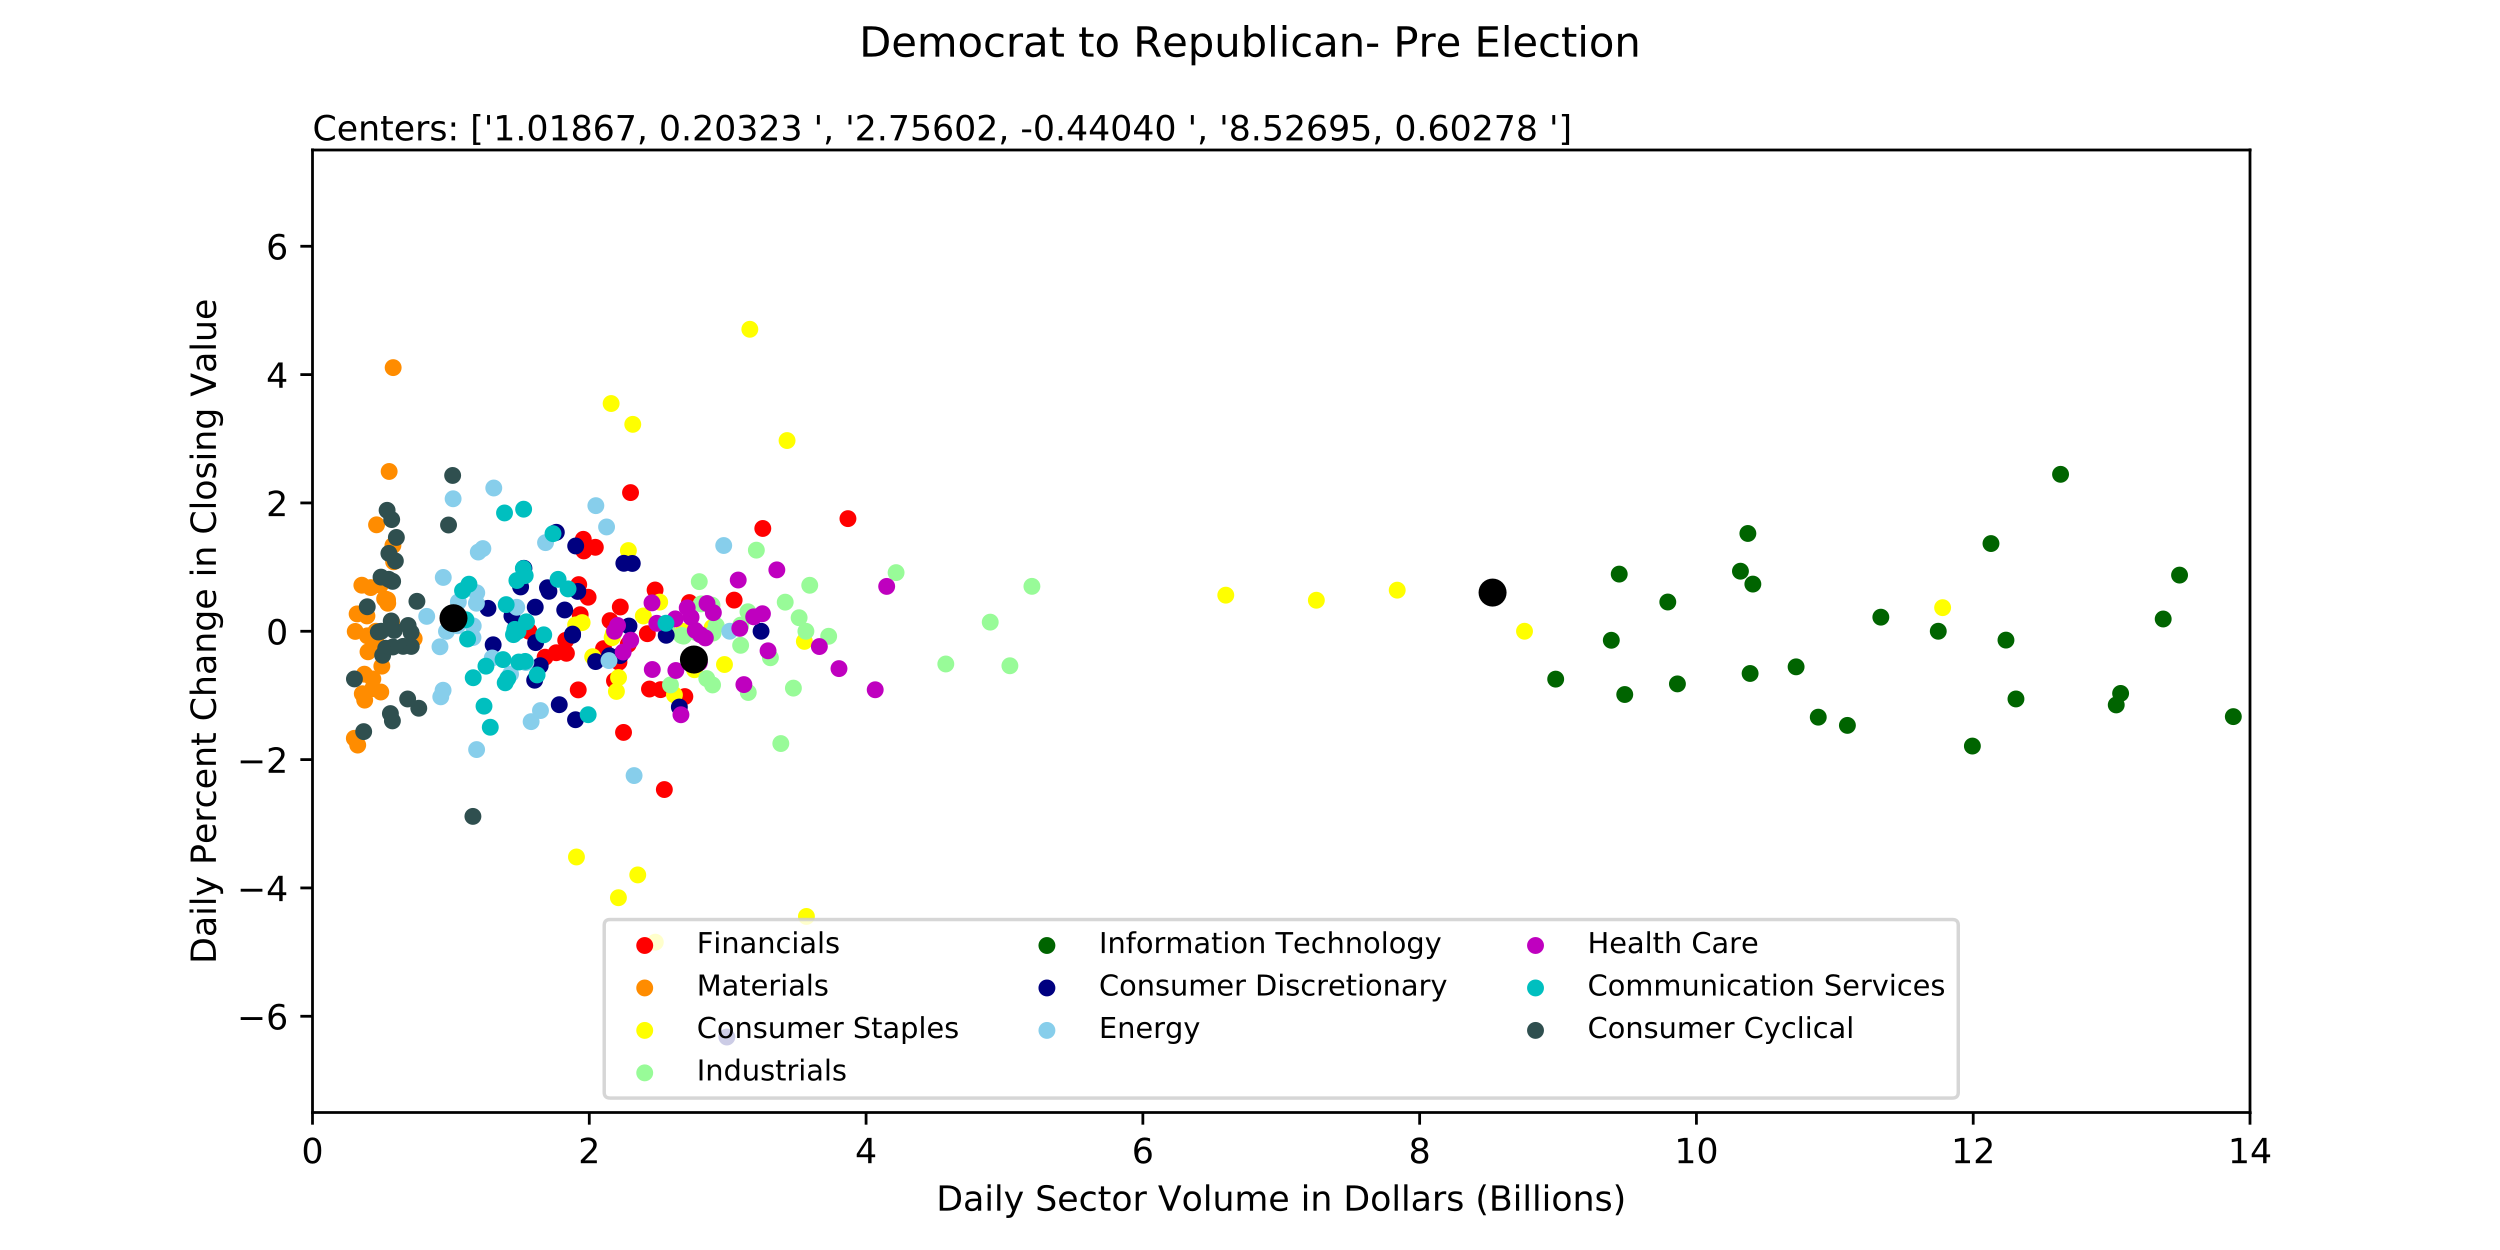 <?xml version="1.0" encoding="utf-8" standalone="no"?>
<!DOCTYPE svg PUBLIC "-//W3C//DTD SVG 1.1//EN"
  "http://www.w3.org/Graphics/SVG/1.1/DTD/svg11.dtd">
<!-- Created with matplotlib (https://matplotlib.org/) -->
<svg height="360pt" version="1.1" viewBox="0 0 720 360" width="720pt" xmlns="http://www.w3.org/2000/svg" xmlns:xlink="http://www.w3.org/1999/xlink">
 <defs>
  <style type="text/css">
*{stroke-linecap:butt;stroke-linejoin:round;}
  </style>
 </defs>
 <g id="figure_1">
  <g id="patch_1">
   <path d="M 0 360 
L 720 360 
L 720 0 
L 0 0 
z
" style="fill:#ffffff;"/>
  </g>
  <g id="axes_1">
   <g id="patch_2">
    <path d="M 90 320.4 
L 648 320.4 
L 648 43.2 
L 90 43.2 
z
" style="fill:#ffffff;"/>
   </g>
   <g id="PathCollection_1">
    <defs>
     <path d="M 0 1.936 
C 0.514 1.936 1.006 1.732 1.369 1.369 
C 1.732 1.006 1.936 0.514 1.936 0 
C 1.936 -0.514 1.732 -1.006 1.369 -1.369 
C 1.006 -1.732 0.514 -1.936 0 -1.936 
C -0.514 -1.936 -1.006 -1.732 -1.369 -1.369 
C -1.732 -1.006 -1.936 -0.514 -1.936 0 
C -1.936 0.514 -1.732 1.006 -1.369 1.369 
C -1.006 1.732 -0.514 1.936 0 1.936 
z
" id="mbe9bbe036c" style="stroke:#ff0000;"/>
    </defs>
    <g clip-path="url(#pa124d780fe)">
     <use style="fill:#ff0000;stroke:#ff0000;" x="152.358" xlink:href="#mbe9bbe036c" y="181.8"/>
     <use style="fill:#ff0000;stroke:#ff0000;" x="186.435" xlink:href="#mbe9bbe036c" y="182.503"/>
     <use style="fill:#ff0000;stroke:#ff0000;" x="198.55" xlink:href="#mbe9bbe036c" y="173.539"/>
     <use style="fill:#ff0000;stroke:#ff0000;" x="166.672" xlink:href="#mbe9bbe036c" y="168.367"/>
     <use style="fill:#ff0000;stroke:#ff0000;" x="178.257" xlink:href="#mbe9bbe036c" y="190.718"/>
     <use style="fill:#ff0000;stroke:#ff0000;" x="169.373" xlink:href="#mbe9bbe036c" y="172.002"/>
     <use style="fill:#ff0000;stroke:#ff0000;" x="190.263" xlink:href="#mbe9bbe036c" y="198.617"/>
     <use style="fill:#ff0000;stroke:#ff0000;" x="197.238" xlink:href="#mbe9bbe036c" y="200.613"/>
     <use style="fill:#ff0000;stroke:#ff0000;" x="160.186" xlink:href="#mbe9bbe036c" y="187.989"/>
     <use style="fill:#ff0000;stroke:#ff0000;" x="179.576" xlink:href="#mbe9bbe036c" y="210.935"/>
     <use style="fill:#ff0000;stroke:#ff0000;" x="173.824" xlink:href="#mbe9bbe036c" y="186.819"/>
     <use style="fill:#ff0000;stroke:#ff0000;" x="191.33" xlink:href="#mbe9bbe036c" y="227.389"/>
     <use style="fill:#ff0000;stroke:#ff0000;" x="219.684" xlink:href="#mbe9bbe036c" y="152.2"/>
     <use style="fill:#ff0000;stroke:#ff0000;" x="175.699" xlink:href="#mbe9bbe036c" y="178.741"/>
     <use style="fill:#ff0000;stroke:#ff0000;" x="176.97" xlink:href="#mbe9bbe036c" y="196.068"/>
     <use style="fill:#ff0000;stroke:#ff0000;" x="211.433" xlink:href="#mbe9bbe036c" y="172.83"/>
     <use style="fill:#ff0000;stroke:#ff0000;" x="244.208" xlink:href="#mbe9bbe036c" y="149.368"/>
     <use style="fill:#ff0000;stroke:#ff0000;" x="180.927" xlink:href="#mbe9bbe036c" y="185.595"/>
     <use style="fill:#ff0000;stroke:#ff0000;" x="163.127" xlink:href="#mbe9bbe036c" y="188.148"/>
     <use style="fill:#ff0000;stroke:#ff0000;" x="167.99" xlink:href="#mbe9bbe036c" y="155.322"/>
     <use style="fill:#ff0000;stroke:#ff0000;" x="167.089" xlink:href="#mbe9bbe036c" y="177.032"/>
     <use style="fill:#ff0000;stroke:#ff0000;" x="187.051" xlink:href="#mbe9bbe036c" y="198.444"/>
     <use style="fill:#ff0000;stroke:#ff0000;" x="171.454" xlink:href="#mbe9bbe036c" y="157.622"/>
     <use style="fill:#ff0000;stroke:#ff0000;" x="168.14" xlink:href="#mbe9bbe036c" y="158.671"/>
     <use style="fill:#ff0000;stroke:#ff0000;" x="188.666" xlink:href="#mbe9bbe036c" y="169.915"/>
     <use style="fill:#ff0000;stroke:#ff0000;" x="166.53" xlink:href="#mbe9bbe036c" y="198.685"/>
     <use style="fill:#ff0000;stroke:#ff0000;" x="156.99" xlink:href="#mbe9bbe036c" y="189.267"/>
     <use style="fill:#ff0000;stroke:#ff0000;" x="162.923" xlink:href="#mbe9bbe036c" y="184.423"/>
     <use style="fill:#ff0000;stroke:#ff0000;" x="181.594" xlink:href="#mbe9bbe036c" y="141.867"/>
     <use style="fill:#ff0000;stroke:#ff0000;" x="178.645" xlink:href="#mbe9bbe036c" y="174.813"/>
    </g>
   </g>
   <g id="PathCollection_2">
    <defs>
     <path d="M 0 1.936 
C 0.514 1.936 1.006 1.732 1.369 1.369 
C 1.732 1.006 1.936 0.514 1.936 0 
C 1.936 -0.514 1.732 -1.006 1.369 -1.369 
C 1.006 -1.732 0.514 -1.936 0 -1.936 
C -0.514 -1.936 -1.006 -1.732 -1.369 -1.369 
C -1.732 -1.006 -1.936 -0.514 -1.936 0 
C -1.936 0.514 -1.732 1.006 -1.369 1.369 
C -1.006 1.732 -0.514 1.936 0 1.936 
z
" id="mdecfd93fb0" style="stroke:#ff8c00;"/>
    </defs>
    <g clip-path="url(#pa124d780fe)">
     <use style="fill:#ff8c00;stroke:#ff8c00;" x="108.255" xlink:href="#mdecfd93fb0" y="181.8"/>
     <use style="fill:#ff8c00;stroke:#ff8c00;" x="105.985" xlink:href="#mdecfd93fb0" y="187.719"/>
     <use style="fill:#ff8c00;stroke:#ff8c00;" x="108.446" xlink:href="#mdecfd93fb0" y="151.146"/>
     <use style="fill:#ff8c00;stroke:#ff8c00;" x="107.334" xlink:href="#mdecfd93fb0" y="198.343"/>
     <use style="fill:#ff8c00;stroke:#ff8c00;" x="112.074" xlink:href="#mdecfd93fb0" y="135.785"/>
     <use style="fill:#ff8c00;stroke:#ff8c00;" x="112.785" xlink:href="#mdecfd93fb0" y="179.221"/>
     <use style="fill:#ff8c00;stroke:#ff8c00;" x="111.613" xlink:href="#mdecfd93fb0" y="172.748"/>
     <use style="fill:#ff8c00;stroke:#ff8c00;" x="109.965" xlink:href="#mdecfd93fb0" y="191.854"/>
     <use style="fill:#ff8c00;stroke:#ff8c00;" x="104.213" xlink:href="#mdecfd93fb0" y="168.54"/>
     <use style="fill:#ff8c00;stroke:#ff8c00;" x="105.677" xlink:href="#mdecfd93fb0" y="177.388"/>
     <use style="fill:#ff8c00;stroke:#ff8c00;" x="102.048" xlink:href="#mdecfd93fb0" y="212.636"/>
     <use style="fill:#ff8c00;stroke:#ff8c00;" x="103.024" xlink:href="#mdecfd93fb0" y="214.584"/>
     <use style="fill:#ff8c00;stroke:#ff8c00;" x="104.958" xlink:href="#mdecfd93fb0" y="194.162"/>
     <use style="fill:#ff8c00;stroke:#ff8c00;" x="104.342" xlink:href="#mdecfd93fb0" y="199.795"/>
     <use style="fill:#ff8c00;stroke:#ff8c00;" x="102.849" xlink:href="#mdecfd93fb0" y="176.803"/>
     <use style="fill:#ff8c00;stroke:#ff8c00;" x="107.375" xlink:href="#mdecfd93fb0" y="195.543"/>
     <use style="fill:#ff8c00;stroke:#ff8c00;" x="102.306" xlink:href="#mdecfd93fb0" y="181.85"/>
     <use style="fill:#ff8c00;stroke:#ff8c00;" x="108.608" xlink:href="#mdecfd93fb0" y="182.107"/>
     <use style="fill:#ff8c00;stroke:#ff8c00;" x="105.789" xlink:href="#mdecfd93fb0" y="183.117"/>
     <use style="fill:#ff8c00;stroke:#ff8c00;" x="113.159" xlink:href="#mdecfd93fb0" y="157.094"/>
     <use style="fill:#ff8c00;stroke:#ff8c00;" x="109.665" xlink:href="#mdecfd93fb0" y="199.298"/>
     <use style="fill:#ff8c00;stroke:#ff8c00;" x="119.284" xlink:href="#mdecfd93fb0" y="183.931"/>
     <use style="fill:#ff8c00;stroke:#ff8c00;" x="111.669" xlink:href="#mdecfd93fb0" y="173.74"/>
     <use style="fill:#ff8c00;stroke:#ff8c00;" x="113.228" xlink:href="#mdecfd93fb0" y="105.874"/>
     <use style="fill:#ff8c00;stroke:#ff8c00;" x="113.365" xlink:href="#mdecfd93fb0" y="161.789"/>
     <use style="fill:#ff8c00;stroke:#ff8c00;" x="108.458" xlink:href="#mdecfd93fb0" y="185.293"/>
     <use style="fill:#ff8c00;stroke:#ff8c00;" x="105.031" xlink:href="#mdecfd93fb0" y="201.638"/>
     <use style="fill:#ff8c00;stroke:#ff8c00;" x="106.76" xlink:href="#mdecfd93fb0" y="169.226"/>
     <use style="fill:#ff8c00;stroke:#ff8c00;" x="109.515" xlink:href="#mdecfd93fb0" y="168.535"/>
     <use style="fill:#ff8c00;stroke:#ff8c00;" x="110.776" xlink:href="#mdecfd93fb0" y="172.467"/>
    </g>
   </g>
   <g id="PathCollection_3">
    <defs>
     <path d="M 0 1.936 
C 0.514 1.936 1.006 1.732 1.369 1.369 
C 1.732 1.006 1.936 0.514 1.936 0 
C 1.936 -0.514 1.732 -1.006 1.369 -1.369 
C 1.006 -1.732 0.514 -1.936 0 -1.936 
C -0.514 -1.936 -1.006 -1.732 -1.369 -1.369 
C -1.732 -1.006 -1.936 -0.514 -1.936 0 
C -1.936 0.514 -1.732 1.006 -1.369 1.369 
C -1.006 1.732 -0.514 1.936 0 1.936 
z
" id="m73aae1f73d" style="stroke:#ffff00;"/>
    </defs>
    <g clip-path="url(#pa124d780fe)">
     <use style="fill:#ffff00;stroke:#ffff00;" x="439.058" xlink:href="#m73aae1f73d" y="181.8"/>
     <use style="fill:#ffff00;stroke:#ffff00;" x="402.398" xlink:href="#m73aae1f73d" y="169.966"/>
     <use style="fill:#ffff00;stroke:#ffff00;" x="559.477" xlink:href="#m73aae1f73d" y="175.006"/>
     <use style="fill:#ffff00;stroke:#ffff00;" x="231.657" xlink:href="#m73aae1f73d" y="184.719"/>
     <use style="fill:#ffff00;stroke:#ffff00;" x="232.25" xlink:href="#m73aae1f73d" y="263.94"/>
     <use style="fill:#ffff00;stroke:#ffff00;" x="353.025" xlink:href="#m73aae1f73d" y="171.408"/>
     <use style="fill:#ffff00;stroke:#ffff00;" x="379.109" xlink:href="#m73aae1f73d" y="172.869"/>
     <use style="fill:#ffff00;stroke:#ffff00;" x="226.675" xlink:href="#m73aae1f73d" y="126.878"/>
     <use style="fill:#ffff00;stroke:#ffff00;" x="188.73" xlink:href="#m73aae1f73d" y="271.346"/>
     <use style="fill:#ffff00;stroke:#ffff00;" x="182.237" xlink:href="#m73aae1f73d" y="122.211"/>
     <use style="fill:#ffff00;stroke:#ffff00;" x="205.078" xlink:href="#m73aae1f73d" y="180.747"/>
     <use style="fill:#ffff00;stroke:#ffff00;" x="208.649" xlink:href="#m73aae1f73d" y="191.379"/>
     <use style="fill:#ffff00;stroke:#ffff00;" x="165.782" xlink:href="#m73aae1f73d" y="179.967"/>
     <use style="fill:#ffff00;stroke:#ffff00;" x="166.018" xlink:href="#m73aae1f73d" y="246.808"/>
     <use style="fill:#ffff00;stroke:#ffff00;" x="176.299" xlink:href="#m73aae1f73d" y="183.634"/>
     <use style="fill:#ffff00;stroke:#ffff00;" x="189.994" xlink:href="#m73aae1f73d" y="173.4"/>
     <use style="fill:#ffff00;stroke:#ffff00;" x="170.691" xlink:href="#m73aae1f73d" y="189.132"/>
     <use style="fill:#ffff00;stroke:#ffff00;" x="194.237" xlink:href="#m73aae1f73d" y="200.135"/>
     <use style="fill:#ffff00;stroke:#ffff00;" x="176.624" xlink:href="#m73aae1f73d" y="182.454"/>
     <use style="fill:#ffff00;stroke:#ffff00;" x="215.951" xlink:href="#m73aae1f73d" y="94.832"/>
     <use style="fill:#ffff00;stroke:#ffff00;" x="178.107" xlink:href="#m73aae1f73d" y="258.542"/>
     <use style="fill:#ffff00;stroke:#ffff00;" x="178.14" xlink:href="#m73aae1f73d" y="195.128"/>
     <use style="fill:#ffff00;stroke:#ffff00;" x="176.005" xlink:href="#m73aae1f73d" y="116.215"/>
     <use style="fill:#ffff00;stroke:#ffff00;" x="183.672" xlink:href="#m73aae1f73d" y="251.974"/>
     <use style="fill:#ffff00;stroke:#ffff00;" x="200.022" xlink:href="#m73aae1f73d" y="192.885"/>
     <use style="fill:#ffff00;stroke:#ffff00;" x="196.734" xlink:href="#m73aae1f73d" y="181.819"/>
     <use style="fill:#ffff00;stroke:#ffff00;" x="185.277" xlink:href="#m73aae1f73d" y="177.4"/>
     <use style="fill:#ffff00;stroke:#ffff00;" x="177.527" xlink:href="#m73aae1f73d" y="199.132"/>
     <use style="fill:#ffff00;stroke:#ffff00;" x="180.975" xlink:href="#m73aae1f73d" y="158.559"/>
     <use style="fill:#ffff00;stroke:#ffff00;" x="167.654" xlink:href="#m73aae1f73d" y="179.306"/>
    </g>
   </g>
   <g id="PathCollection_4">
    <defs>
     <path d="M 0 1.936 
C 0.514 1.936 1.006 1.732 1.369 1.369 
C 1.732 1.006 1.936 0.514 1.936 0 
C 1.936 -0.514 1.732 -1.006 1.369 -1.369 
C 1.006 -1.732 0.514 -1.936 0 -1.936 
C -0.514 -1.936 -1.006 -1.732 -1.369 -1.369 
C -1.732 -1.006 -1.936 -0.514 -1.936 0 
C -1.936 0.514 -1.732 1.006 -1.369 1.369 
C -1.006 1.732 -0.514 1.936 0 1.936 
z
" id="mb71fee56ca" style="stroke:#98fb98;"/>
    </defs>
    <g clip-path="url(#pa124d780fe)">
     <use style="fill:#98fb98;stroke:#98fb98;" x="232.098" xlink:href="#mb71fee56ca" y="181.8"/>
     <use style="fill:#98fb98;stroke:#98fb98;" x="238.658" xlink:href="#mb71fee56ca" y="183.245"/>
     <use style="fill:#98fb98;stroke:#98fb98;" x="228.498" xlink:href="#mb71fee56ca" y="198.179"/>
     <use style="fill:#98fb98;stroke:#98fb98;" x="200.496" xlink:href="#mb71fee56ca" y="182.195"/>
     <use style="fill:#98fb98;stroke:#98fb98;" x="215.407" xlink:href="#mb71fee56ca" y="176.186"/>
     <use style="fill:#98fb98;stroke:#98fb98;" x="205.058" xlink:href="#mb71fee56ca" y="174.283"/>
     <use style="fill:#98fb98;stroke:#98fb98;" x="206.282" xlink:href="#mb71fee56ca" y="180.177"/>
     <use style="fill:#98fb98;stroke:#98fb98;" x="221.877" xlink:href="#mb71fee56ca" y="189.432"/>
     <use style="fill:#98fb98;stroke:#98fb98;" x="203.548" xlink:href="#mb71fee56ca" y="195.426"/>
     <use style="fill:#98fb98;stroke:#98fb98;" x="213.302" xlink:href="#mb71fee56ca" y="185.852"/>
     <use style="fill:#98fb98;stroke:#98fb98;" x="196.244" xlink:href="#mb71fee56ca" y="182.996"/>
     <use style="fill:#98fb98;stroke:#98fb98;" x="224.877" xlink:href="#mb71fee56ca" y="214.143"/>
     <use style="fill:#98fb98;stroke:#98fb98;" x="201.389" xlink:href="#mb71fee56ca" y="167.51"/>
     <use style="fill:#98fb98;stroke:#98fb98;" x="201.934" xlink:href="#mb71fee56ca" y="173.915"/>
     <use style="fill:#98fb98;stroke:#98fb98;" x="193.1" xlink:href="#mb71fee56ca" y="197.271"/>
     <use style="fill:#98fb98;stroke:#98fb98;" x="213.333" xlink:href="#mb71fee56ca" y="180.028"/>
     <use style="fill:#98fb98;stroke:#98fb98;" x="205.222" xlink:href="#mb71fee56ca" y="197.266"/>
     <use style="fill:#98fb98;stroke:#98fb98;" x="272.393" xlink:href="#mb71fee56ca" y="191.228"/>
     <use style="fill:#98fb98;stroke:#98fb98;" x="290.85" xlink:href="#mb71fee56ca" y="191.737"/>
     <use style="fill:#98fb98;stroke:#98fb98;" x="297.191" xlink:href="#mb71fee56ca" y="168.867"/>
     <use style="fill:#98fb98;stroke:#98fb98;" x="285.186" xlink:href="#mb71fee56ca" y="179.176"/>
     <use style="fill:#98fb98;stroke:#98fb98;" x="230.147" xlink:href="#mb71fee56ca" y="177.907"/>
     <use style="fill:#98fb98;stroke:#98fb98;" x="258.072" xlink:href="#mb71fee56ca" y="164.916"/>
     <use style="fill:#98fb98;stroke:#98fb98;" x="233.204" xlink:href="#mb71fee56ca" y="168.559"/>
     <use style="fill:#98fb98;stroke:#98fb98;" x="226.14" xlink:href="#mb71fee56ca" y="173.423"/>
     <use style="fill:#98fb98;stroke:#98fb98;" x="215.498" xlink:href="#mb71fee56ca" y="199.439"/>
     <use style="fill:#98fb98;stroke:#98fb98;" x="192.076" xlink:href="#mb71fee56ca" y="181.072"/>
     <use style="fill:#98fb98;stroke:#98fb98;" x="205.371" xlink:href="#mb71fee56ca" y="182.319"/>
     <use style="fill:#98fb98;stroke:#98fb98;" x="217.83" xlink:href="#mb71fee56ca" y="158.445"/>
     <use style="fill:#98fb98;stroke:#98fb98;" x="196.891" xlink:href="#mb71fee56ca" y="183.209"/>
    </g>
   </g>
   <g id="PathCollection_5">
    <defs>
     <path d="M 0 1.936 
C 0.514 1.936 1.006 1.732 1.369 1.369 
C 1.732 1.006 1.936 0.514 1.936 0 
C 1.936 -0.514 1.732 -1.006 1.369 -1.369 
C 1.006 -1.732 0.514 -1.936 0 -1.936 
C -0.514 -1.936 -1.006 -1.732 -1.369 -1.369 
C -1.732 -1.006 -1.936 -0.514 -1.936 0 
C -1.936 0.514 -1.732 1.006 -1.369 1.369 
C -1.006 1.732 -0.514 1.936 0 1.936 
z
" id="md1de26d924" style="stroke:#006400;"/>
    </defs>
    <g clip-path="url(#pa124d780fe)">
     <use style="fill:#006400;stroke:#006400;" x="558.221" xlink:href="#md1de26d924" y="181.8"/>
     <use style="fill:#006400;stroke:#006400;" x="517.277" xlink:href="#md1de26d924" y="192.05"/>
     <use style="fill:#006400;stroke:#006400;" x="609.476" xlink:href="#md1de26d924" y="203.019"/>
     <use style="fill:#006400;stroke:#006400;" x="448.039" xlink:href="#md1de26d924" y="195.59"/>
     <use style="fill:#006400;stroke:#006400;" x="523.66" xlink:href="#md1de26d924" y="206.544"/>
     <use style="fill:#006400;stroke:#006400;" x="501.247" xlink:href="#md1de26d924" y="164.506"/>
     <use style="fill:#006400;stroke:#006400;" x="467.928" xlink:href="#md1de26d924" y="200.019"/>
     <use style="fill:#006400;stroke:#006400;" x="464.056" xlink:href="#md1de26d924" y="184.398"/>
     <use style="fill:#006400;stroke:#006400;" x="480.326" xlink:href="#md1de26d924" y="173.38"/>
     <use style="fill:#006400;stroke:#006400;" x="658.241" xlink:href="#md1de26d924" y="204.243"/>
     <use style="fill:#006400;stroke:#006400;" x="610.736" xlink:href="#md1de26d924" y="199.706"/>
     <use style="fill:#006400;stroke:#006400;" x="580.596" xlink:href="#md1de26d924" y="201.3"/>
     <use style="fill:#006400;stroke:#006400;" x="593.441" xlink:href="#md1de26d924" y="136.604"/>
     <use style="fill:#006400;stroke:#006400;" x="532.051" xlink:href="#md1de26d924" y="208.913"/>
     <use style="fill:#006400;stroke:#006400;" x="577.718" xlink:href="#md1de26d924" y="184.349"/>
     <use style="fill:#006400;stroke:#006400;" x="568.045" xlink:href="#md1de26d924" y="214.865"/>
     <use style="fill:#006400;stroke:#006400;" x="728.52" xlink:href="#md1de26d924" y="132.026"/>
     <use style="fill:#006400;stroke:#006400;" x="694.548" xlink:href="#md1de26d924" y="158.983"/>
     <use style="fill:#006400;stroke:#006400;" x="653.356" xlink:href="#md1de26d924" y="182.659"/>
     <use style="fill:#006400;stroke:#006400;" x="643.196" xlink:href="#md1de26d924" y="206.387"/>
     <use style="fill:#006400;stroke:#006400;" x="763.142" xlink:href="#md1de26d924" y="206.908"/>
     <use style="fill:#006400;stroke:#006400;" x="573.401" xlink:href="#md1de26d924" y="156.544"/>
     <use style="fill:#006400;stroke:#006400;" x="627.712" xlink:href="#md1de26d924" y="165.629"/>
     <use style="fill:#006400;stroke:#006400;" x="541.682" xlink:href="#md1de26d924" y="177.747"/>
     <use style="fill:#006400;stroke:#006400;" x="623" xlink:href="#md1de26d924" y="178.271"/>
     <use style="fill:#006400;stroke:#006400;" x="504.032" xlink:href="#md1de26d924" y="193.962"/>
     <use style="fill:#006400;stroke:#006400;" x="504.823" xlink:href="#md1de26d924" y="168.218"/>
     <use style="fill:#006400;stroke:#006400;" x="483.098" xlink:href="#md1de26d924" y="196.961"/>
     <use style="fill:#006400;stroke:#006400;" x="503.387" xlink:href="#md1de26d924" y="153.64"/>
     <use style="fill:#006400;stroke:#006400;" x="466.337" xlink:href="#md1de26d924" y="165.342"/>
    </g>
   </g>
   <g id="PathCollection_6">
    <defs>
     <path d="M 0 1.936 
C 0.514 1.936 1.006 1.732 1.369 1.369 
C 1.732 1.006 1.936 0.514 1.936 0 
C 1.936 -0.514 1.732 -1.006 1.369 -1.369 
C 1.006 -1.732 0.514 -1.936 0 -1.936 
C -0.514 -1.936 -1.006 -1.732 -1.369 -1.369 
C -1.732 -1.006 -1.936 -0.514 -1.936 0 
C -1.936 0.514 -1.732 1.006 -1.369 1.369 
C -1.006 1.732 -0.514 1.936 0 1.936 
z
" id="m1f2c138185" style="stroke:#000080;"/>
    </defs>
    <g clip-path="url(#pa124d780fe)">
     <use style="fill:#000080;stroke:#000080;" x="219.186" xlink:href="#m1f2c138185" y="181.8"/>
     <use style="fill:#000080;stroke:#000080;" x="181.151" xlink:href="#m1f2c138185" y="180.299"/>
     <use style="fill:#000080;stroke:#000080;" x="171.542" xlink:href="#m1f2c138185" y="190.536"/>
     <use style="fill:#000080;stroke:#000080;" x="142.029" xlink:href="#m1f2c138185" y="185.697"/>
     <use style="fill:#000080;stroke:#000080;" x="162.639" xlink:href="#m1f2c138185" y="175.677"/>
     <use style="fill:#000080;stroke:#000080;" x="149.937" xlink:href="#m1f2c138185" y="169.037"/>
     <use style="fill:#000080;stroke:#000080;" x="175.528" xlink:href="#m1f2c138185" y="188.861"/>
     <use style="fill:#000080;stroke:#000080;" x="165.748" xlink:href="#m1f2c138185" y="207.283"/>
     <use style="fill:#000080;stroke:#000080;" x="140.534" xlink:href="#m1f2c138185" y="175.201"/>
     <use style="fill:#000080;stroke:#000080;" x="154.266" xlink:href="#m1f2c138185" y="185.07"/>
     <use style="fill:#000080;stroke:#000080;" x="148.642" xlink:href="#m1f2c138185" y="180.342"/>
     <use style="fill:#000080;stroke:#000080;" x="209.336" xlink:href="#m1f2c138185" y="298.665"/>
     <use style="fill:#000080;stroke:#000080;" x="191.863" xlink:href="#m1f2c138185" y="182.961"/>
     <use style="fill:#000080;stroke:#000080;" x="164.875" xlink:href="#m1f2c138185" y="182.936"/>
     <use style="fill:#000080;stroke:#000080;" x="161.062" xlink:href="#m1f2c138185" y="202.951"/>
     <use style="fill:#000080;stroke:#000080;" x="165.8" xlink:href="#m1f2c138185" y="157.24"/>
     <use style="fill:#000080;stroke:#000080;" x="166.398" xlink:href="#m1f2c138185" y="170.329"/>
     <use style="fill:#000080;stroke:#000080;" x="179.668" xlink:href="#m1f2c138185" y="162.232"/>
     <use style="fill:#000080;stroke:#000080;" x="160.224" xlink:href="#m1f2c138185" y="153.3"/>
     <use style="fill:#000080;stroke:#000080;" x="195.651" xlink:href="#m1f2c138185" y="203.625"/>
     <use style="fill:#000080;stroke:#000080;" x="164.916" xlink:href="#m1f2c138185" y="182.618"/>
     <use style="fill:#000080;stroke:#000080;" x="147.437" xlink:href="#m1f2c138185" y="177.428"/>
     <use style="fill:#000080;stroke:#000080;" x="150.893" xlink:href="#m1f2c138185" y="163.67"/>
     <use style="fill:#000080;stroke:#000080;" x="182.097" xlink:href="#m1f2c138185" y="162.273"/>
     <use style="fill:#000080;stroke:#000080;" x="178.611" xlink:href="#m1f2c138185" y="188.816"/>
     <use style="fill:#000080;stroke:#000080;" x="157.665" xlink:href="#m1f2c138185" y="169.269"/>
     <use style="fill:#000080;stroke:#000080;" x="155.573" xlink:href="#m1f2c138185" y="191.718"/>
     <use style="fill:#000080;stroke:#000080;" x="153.985" xlink:href="#m1f2c138185" y="195.901"/>
     <use style="fill:#000080;stroke:#000080;" x="158.089" xlink:href="#m1f2c138185" y="170.302"/>
     <use style="fill:#000080;stroke:#000080;" x="154.149" xlink:href="#m1f2c138185" y="174.863"/>
    </g>
   </g>
   <g id="PathCollection_7">
    <defs>
     <path d="M 0 1.936 
C 0.514 1.936 1.006 1.732 1.369 1.369 
C 1.732 1.006 1.936 0.514 1.936 0 
C 1.936 -0.514 1.732 -1.006 1.369 -1.369 
C 1.006 -1.732 0.514 -1.936 0 -1.936 
C -0.514 -1.936 -1.006 -1.732 -1.369 -1.369 
C -1.732 -1.006 -1.936 -0.514 -1.936 0 
C -1.936 0.514 -1.732 1.006 -1.369 1.369 
C -1.006 1.732 -0.514 1.936 0 1.936 
z
" id="m2d856dbea2" style="stroke:#87ceeb;"/>
    </defs>
    <g clip-path="url(#pa124d780fe)">
     <use style="fill:#87ceeb;stroke:#87ceeb;" x="210.16" xlink:href="#m2d856dbea2" y="181.8"/>
     <use style="fill:#87ceeb;stroke:#87ceeb;" x="175.389" xlink:href="#m2d856dbea2" y="190.247"/>
     <use style="fill:#87ceeb;stroke:#87ceeb;" x="171.606" xlink:href="#m2d856dbea2" y="145.63"/>
     <use style="fill:#87ceeb;stroke:#87ceeb;" x="126.714" xlink:href="#m2d856dbea2" y="186.271"/>
     <use style="fill:#87ceeb;stroke:#87ceeb;" x="137.265" xlink:href="#m2d856dbea2" y="215.878"/>
     <use style="fill:#87ceeb;stroke:#87ceeb;" x="137.303" xlink:href="#m2d856dbea2" y="170.722"/>
     <use style="fill:#87ceeb;stroke:#87ceeb;" x="128.584" xlink:href="#m2d856dbea2" y="181.831"/>
     <use style="fill:#87ceeb;stroke:#87ceeb;" x="130.497" xlink:href="#m2d856dbea2" y="143.645"/>
     <use style="fill:#87ceeb;stroke:#87ceeb;" x="142.208" xlink:href="#m2d856dbea2" y="140.545"/>
     <use style="fill:#87ceeb;stroke:#87ceeb;" x="137.207" xlink:href="#m2d856dbea2" y="173.727"/>
     <use style="fill:#87ceeb;stroke:#87ceeb;" x="132.003" xlink:href="#m2d856dbea2" y="173.345"/>
     <use style="fill:#87ceeb;stroke:#87ceeb;" x="147.042" xlink:href="#m2d856dbea2" y="194.123"/>
     <use style="fill:#87ceeb;stroke:#87ceeb;" x="131.737" xlink:href="#m2d856dbea2" y="180.216"/>
     <use style="fill:#87ceeb;stroke:#87ceeb;" x="127.606" xlink:href="#m2d856dbea2" y="198.792"/>
     <use style="fill:#87ceeb;stroke:#87ceeb;" x="122.892" xlink:href="#m2d856dbea2" y="177.514"/>
     <use style="fill:#87ceeb;stroke:#87ceeb;" x="139.066" xlink:href="#m2d856dbea2" y="157.992"/>
     <use style="fill:#87ceeb;stroke:#87ceeb;" x="127.659" xlink:href="#m2d856dbea2" y="166.303"/>
     <use style="fill:#87ceeb;stroke:#87ceeb;" x="141.758" xlink:href="#m2d856dbea2" y="189.496"/>
     <use style="fill:#87ceeb;stroke:#87ceeb;" x="136.219" xlink:href="#m2d856dbea2" y="183.61"/>
     <use style="fill:#87ceeb;stroke:#87ceeb;" x="126.944" xlink:href="#m2d856dbea2" y="200.686"/>
     <use style="fill:#87ceeb;stroke:#87ceeb;" x="137.745" xlink:href="#m2d856dbea2" y="158.99"/>
     <use style="fill:#87ceeb;stroke:#87ceeb;" x="151.451" xlink:href="#m2d856dbea2" y="190.808"/>
     <use style="fill:#87ceeb;stroke:#87ceeb;" x="208.433" xlink:href="#m2d856dbea2" y="157.109"/>
     <use style="fill:#87ceeb;stroke:#87ceeb;" x="182.618" xlink:href="#m2d856dbea2" y="223.366"/>
     <use style="fill:#87ceeb;stroke:#87ceeb;" x="174.692" xlink:href="#m2d856dbea2" y="151.76"/>
     <use style="fill:#87ceeb;stroke:#87ceeb;" x="152.968" xlink:href="#m2d856dbea2" y="207.834"/>
     <use style="fill:#87ceeb;stroke:#87ceeb;" x="136.288" xlink:href="#m2d856dbea2" y="180.263"/>
     <use style="fill:#87ceeb;stroke:#87ceeb;" x="155.658" xlink:href="#m2d856dbea2" y="204.643"/>
     <use style="fill:#87ceeb;stroke:#87ceeb;" x="157.114" xlink:href="#m2d856dbea2" y="156.28"/>
     <use style="fill:#87ceeb;stroke:#87ceeb;" x="148.804" xlink:href="#m2d856dbea2" y="174.897"/>
    </g>
   </g>
   <g id="PathCollection_8">
    <defs>
     <path d="M 0 1.936 
C 0.514 1.936 1.006 1.732 1.369 1.369 
C 1.732 1.006 1.936 0.514 1.936 0 
C 1.936 -0.514 1.732 -1.006 1.369 -1.369 
C 1.006 -1.732 0.514 -1.936 0 -1.936 
C -0.514 -1.936 -1.006 -1.732 -1.369 -1.369 
C -1.732 -1.006 -1.936 -0.514 -1.936 0 
C -1.936 0.514 -1.732 1.006 -1.369 1.369 
C -1.006 1.732 -0.514 1.936 0 1.936 
z
" id="mf85a93c46e" style="stroke:#bf00bf;"/>
    </defs>
    <g clip-path="url(#pa124d780fe)">
     <use style="fill:#bf00bf;stroke:#bf00bf;" x="176.988" xlink:href="#mf85a93c46e" y="181.8"/>
     <use style="fill:#bf00bf;stroke:#bf00bf;" x="196.11" xlink:href="#mf85a93c46e" y="205.849"/>
     <use style="fill:#bf00bf;stroke:#bf00bf;" x="223.729" xlink:href="#mf85a93c46e" y="164.121"/>
     <use style="fill:#bf00bf;stroke:#bf00bf;" x="179.472" xlink:href="#mf85a93c46e" y="187.787"/>
     <use style="fill:#bf00bf;stroke:#bf00bf;" x="181.649" xlink:href="#mf85a93c46e" y="184.374"/>
     <use style="fill:#bf00bf;stroke:#bf00bf;" x="187.857" xlink:href="#mf85a93c46e" y="192.817"/>
     <use style="fill:#bf00bf;stroke:#bf00bf;" x="187.775" xlink:href="#mf85a93c46e" y="173.62"/>
     <use style="fill:#bf00bf;stroke:#bf00bf;" x="177.85" xlink:href="#mf85a93c46e" y="180.138"/>
     <use style="fill:#bf00bf;stroke:#bf00bf;" x="194.493" xlink:href="#mf85a93c46e" y="178.231"/>
     <use style="fill:#bf00bf;stroke:#bf00bf;" x="201.392" xlink:href="#mf85a93c46e" y="190.884"/>
     <use style="fill:#bf00bf;stroke:#bf00bf;" x="189.167" xlink:href="#mf85a93c46e" y="179.51"/>
     <use style="fill:#bf00bf;stroke:#bf00bf;" x="219.582" xlink:href="#mf85a93c46e" y="176.754"/>
     <use style="fill:#bf00bf;stroke:#bf00bf;" x="194.646" xlink:href="#mf85a93c46e" y="193.104"/>
     <use style="fill:#bf00bf;stroke:#bf00bf;" x="199.03" xlink:href="#mf85a93c46e" y="177.78"/>
     <use style="fill:#bf00bf;stroke:#bf00bf;" x="255.364" xlink:href="#mf85a93c46e" y="168.885"/>
     <use style="fill:#bf00bf;stroke:#bf00bf;" x="200.073" xlink:href="#mf85a93c46e" y="191.456"/>
     <use style="fill:#bf00bf;stroke:#bf00bf;" x="203.145" xlink:href="#mf85a93c46e" y="183.719"/>
     <use style="fill:#bf00bf;stroke:#bf00bf;" x="205.449" xlink:href="#mf85a93c46e" y="176.448"/>
     <use style="fill:#bf00bf;stroke:#bf00bf;" x="201.718" xlink:href="#mf85a93c46e" y="182.797"/>
     <use style="fill:#bf00bf;stroke:#bf00bf;" x="203.625" xlink:href="#mf85a93c46e" y="173.806"/>
     <use style="fill:#bf00bf;stroke:#bf00bf;" x="197.914" xlink:href="#mf85a93c46e" y="175.053"/>
     <use style="fill:#bf00bf;stroke:#bf00bf;" x="200.234" xlink:href="#mf85a93c46e" y="181.53"/>
     <use style="fill:#bf00bf;stroke:#bf00bf;" x="241.627" xlink:href="#mf85a93c46e" y="192.558"/>
     <use style="fill:#bf00bf;stroke:#bf00bf;" x="235.975" xlink:href="#mf85a93c46e" y="186.204"/>
     <use style="fill:#bf00bf;stroke:#bf00bf;" x="252.059" xlink:href="#mf85a93c46e" y="198.651"/>
     <use style="fill:#bf00bf;stroke:#bf00bf;" x="221.198" xlink:href="#mf85a93c46e" y="187.432"/>
     <use style="fill:#bf00bf;stroke:#bf00bf;" x="214.24" xlink:href="#mf85a93c46e" y="197.164"/>
     <use style="fill:#bf00bf;stroke:#bf00bf;" x="217.059" xlink:href="#mf85a93c46e" y="177.644"/>
     <use style="fill:#bf00bf;stroke:#bf00bf;" x="212.607" xlink:href="#mf85a93c46e" y="167.048"/>
     <use style="fill:#bf00bf;stroke:#bf00bf;" x="213.064" xlink:href="#mf85a93c46e" y="180.965"/>
    </g>
   </g>
   <g id="PathCollection_9">
    <defs>
     <path d="M 0 1.936 
C 0.514 1.936 1.006 1.732 1.369 1.369 
C 1.732 1.006 1.936 0.514 1.936 0 
C 1.936 -0.514 1.732 -1.006 1.369 -1.369 
C 1.006 -1.732 0.514 -1.936 0 -1.936 
C -0.514 -1.936 -1.006 -1.732 -1.369 -1.369 
C -1.732 -1.006 -1.936 -0.514 -1.936 0 
C -1.936 0.514 -1.732 1.006 -1.369 1.369 
C -1.006 1.732 -0.514 1.936 0 1.936 
z
" id="m3aba720f83" style="stroke:#00bfbf;"/>
    </defs>
    <g clip-path="url(#pa124d780fe)">
     <use style="fill:#00bfbf;stroke:#00bfbf;" x="149.195" xlink:href="#m3aba720f83" y="181.8"/>
     <use style="fill:#00bfbf;stroke:#00bfbf;" x="145.303" xlink:href="#m3aba720f83" y="147.732"/>
     <use style="fill:#00bfbf;stroke:#00bfbf;" x="156.598" xlink:href="#m3aba720f83" y="182.826"/>
     <use style="fill:#00bfbf;stroke:#00bfbf;" x="135.063" xlink:href="#m3aba720f83" y="168.247"/>
     <use style="fill:#00bfbf;stroke:#00bfbf;" x="144.879" xlink:href="#m3aba720f83" y="189.964"/>
     <use style="fill:#00bfbf;stroke:#00bfbf;" x="150.724" xlink:href="#m3aba720f83" y="163.727"/>
     <use style="fill:#00bfbf;stroke:#00bfbf;" x="150.807" xlink:href="#m3aba720f83" y="146.646"/>
     <use style="fill:#00bfbf;stroke:#00bfbf;" x="146.231" xlink:href="#m3aba720f83" y="195.369"/>
     <use style="fill:#00bfbf;stroke:#00bfbf;" x="134.665" xlink:href="#m3aba720f83" y="184.036"/>
     <use style="fill:#00bfbf;stroke:#00bfbf;" x="145.496" xlink:href="#m3aba720f83" y="196.648"/>
     <use style="fill:#00bfbf;stroke:#00bfbf;" x="141.199" xlink:href="#m3aba720f83" y="209.448"/>
     <use style="fill:#00bfbf;stroke:#00bfbf;" x="139.95" xlink:href="#m3aba720f83" y="191.851"/>
     <use style="fill:#00bfbf;stroke:#00bfbf;" x="133.208" xlink:href="#m3aba720f83" y="170.111"/>
     <use style="fill:#00bfbf;stroke:#00bfbf;" x="136.284" xlink:href="#m3aba720f83" y="195.186"/>
     <use style="fill:#00bfbf;stroke:#00bfbf;" x="139.396" xlink:href="#m3aba720f83" y="203.375"/>
     <use style="fill:#00bfbf;stroke:#00bfbf;" x="145.779" xlink:href="#m3aba720f83" y="174.131"/>
     <use style="fill:#00bfbf;stroke:#00bfbf;" x="169.39" xlink:href="#m3aba720f83" y="205.836"/>
     <use style="fill:#00bfbf;stroke:#00bfbf;" x="191.788" xlink:href="#m3aba720f83" y="179.487"/>
     <use style="fill:#00bfbf;stroke:#00bfbf;" x="159.263" xlink:href="#m3aba720f83" y="153.695"/>
     <use style="fill:#00bfbf;stroke:#00bfbf;" x="151.248" xlink:href="#m3aba720f83" y="190.485"/>
     <use style="fill:#00bfbf;stroke:#00bfbf;" x="149.409" xlink:href="#m3aba720f83" y="190.659"/>
     <use style="fill:#00bfbf;stroke:#00bfbf;" x="163.601" xlink:href="#m3aba720f83" y="169.599"/>
     <use style="fill:#00bfbf;stroke:#00bfbf;" x="148.276" xlink:href="#m3aba720f83" y="181.257"/>
     <use style="fill:#00bfbf;stroke:#00bfbf;" x="160.728" xlink:href="#m3aba720f83" y="166.847"/>
     <use style="fill:#00bfbf;stroke:#00bfbf;" x="151.618" xlink:href="#m3aba720f83" y="179.079"/>
     <use style="fill:#00bfbf;stroke:#00bfbf;" x="154.685" xlink:href="#m3aba720f83" y="194.377"/>
     <use style="fill:#00bfbf;stroke:#00bfbf;" x="148.865" xlink:href="#m3aba720f83" y="167.188"/>
     <use style="fill:#00bfbf;stroke:#00bfbf;" x="151.257" xlink:href="#m3aba720f83" y="165.766"/>
     <use style="fill:#00bfbf;stroke:#00bfbf;" x="147.889" xlink:href="#m3aba720f83" y="182.774"/>
     <use style="fill:#00bfbf;stroke:#00bfbf;" x="134.199" xlink:href="#m3aba720f83" y="178.492"/>
    </g>
   </g>
   <g id="PathCollection_10">
    <defs>
     <path d="M 0 1.936 
C 0.514 1.936 1.006 1.732 1.369 1.369 
C 1.732 1.006 1.936 0.514 1.936 0 
C 1.936 -0.514 1.732 -1.006 1.369 -1.369 
C 1.006 -1.732 0.514 -1.936 0 -1.936 
C -0.514 -1.936 -1.006 -1.732 -1.369 -1.369 
C -1.732 -1.006 -1.936 -0.514 -1.936 0 
C -1.936 0.514 -1.732 1.006 -1.369 1.369 
C -1.006 1.732 -0.514 1.936 0 1.936 
z
" id="me22329e6ab" style="stroke:#2f4f4f;"/>
    </defs>
    <g clip-path="url(#pa124d780fe)">
     <use style="fill:#2f4f4f;stroke:#2f4f4f;" x="109.805" xlink:href="#me22329e6ab" y="181.8"/>
     <use style="fill:#2f4f4f;stroke:#2f4f4f;" x="113.081" xlink:href="#me22329e6ab" y="167.437"/>
     <use style="fill:#2f4f4f;stroke:#2f4f4f;" x="113.158" xlink:href="#me22329e6ab" y="186.329"/>
     <use style="fill:#2f4f4f;stroke:#2f4f4f;" x="112.436" xlink:href="#me22329e6ab" y="205.512"/>
     <use style="fill:#2f4f4f;stroke:#2f4f4f;" x="120.072" xlink:href="#me22329e6ab" y="173.178"/>
     <use style="fill:#2f4f4f;stroke:#2f4f4f;" x="118.401" xlink:href="#me22329e6ab" y="182.19"/>
     <use style="fill:#2f4f4f;stroke:#2f4f4f;" x="112.676" xlink:href="#me22329e6ab" y="178.841"/>
     <use style="fill:#2f4f4f;stroke:#2f4f4f;" x="117.406" xlink:href="#me22329e6ab" y="201.306"/>
     <use style="fill:#2f4f4f;stroke:#2f4f4f;" x="102.078" xlink:href="#me22329e6ab" y="195.534"/>
     <use style="fill:#2f4f4f;stroke:#2f4f4f;" x="120.606" xlink:href="#me22329e6ab" y="203.974"/>
     <use style="fill:#2f4f4f;stroke:#2f4f4f;" x="129.179" xlink:href="#me22329e6ab" y="151.201"/>
     <use style="fill:#2f4f4f;stroke:#2f4f4f;" x="136.198" xlink:href="#me22329e6ab" y="235.121"/>
     <use style="fill:#2f4f4f;stroke:#2f4f4f;" x="117.536" xlink:href="#me22329e6ab" y="180.141"/>
     <use style="fill:#2f4f4f;stroke:#2f4f4f;" x="111.951" xlink:href="#me22329e6ab" y="166.835"/>
     <use style="fill:#2f4f4f;stroke:#2f4f4f;" x="116.107" xlink:href="#me22329e6ab" y="186.154"/>
     <use style="fill:#2f4f4f;stroke:#2f4f4f;" x="130.361" xlink:href="#me22329e6ab" y="136.932"/>
     <use style="fill:#2f4f4f;stroke:#2f4f4f;" x="112.806" xlink:href="#me22329e6ab" y="149.64"/>
     <use style="fill:#2f4f4f;stroke:#2f4f4f;" x="108.951" xlink:href="#me22329e6ab" y="182.017"/>
     <use style="fill:#2f4f4f;stroke:#2f4f4f;" x="104.74" xlink:href="#me22329e6ab" y="210.708"/>
     <use style="fill:#2f4f4f;stroke:#2f4f4f;" x="111.485" xlink:href="#me22329e6ab" y="146.967"/>
     <use style="fill:#2f4f4f;stroke:#2f4f4f;" x="110.205" xlink:href="#me22329e6ab" y="188.721"/>
     <use style="fill:#2f4f4f;stroke:#2f4f4f;" x="118.436" xlink:href="#me22329e6ab" y="186.175"/>
     <use style="fill:#2f4f4f;stroke:#2f4f4f;" x="113.862" xlink:href="#me22329e6ab" y="161.551"/>
     <use style="fill:#2f4f4f;stroke:#2f4f4f;" x="112.002" xlink:href="#me22329e6ab" y="159.376"/>
     <use style="fill:#2f4f4f;stroke:#2f4f4f;" x="114.153" xlink:href="#me22329e6ab" y="154.786"/>
     <use style="fill:#2f4f4f;stroke:#2f4f4f;" x="113.011" xlink:href="#me22329e6ab" y="207.614"/>
     <use style="fill:#2f4f4f;stroke:#2f4f4f;" x="113.562" xlink:href="#me22329e6ab" y="181.565"/>
     <use style="fill:#2f4f4f;stroke:#2f4f4f;" x="109.739" xlink:href="#me22329e6ab" y="166.208"/>
     <use style="fill:#2f4f4f;stroke:#2f4f4f;" x="111.088" xlink:href="#me22329e6ab" y="186.698"/>
     <use style="fill:#2f4f4f;stroke:#2f4f4f;" x="105.768" xlink:href="#me22329e6ab" y="174.746"/>
    </g>
   </g>
   <g id="PathCollection_11">
    <defs>
     <path d="M 0 3.536 
C 0.938 3.536 1.837 3.163 2.5 2.5 
C 3.163 1.837 3.536 0.938 3.536 0 
C 3.536 -0.938 3.163 -1.837 2.5 -2.5 
C 1.837 -3.163 0.938 -3.536 0 -3.536 
C -0.938 -3.536 -1.837 -3.163 -2.5 -2.5 
C -3.163 -1.837 -3.536 -0.938 -3.536 0 
C -3.536 0.938 -3.163 1.837 -2.5 2.5 
C -1.837 3.163 -0.938 3.536 0 3.536 
z
" id="m70e067685c" style="stroke:#000000;"/>
    </defs>
    <g clip-path="url(#pa124d780fe)">
     <use style="stroke:#000000;" x="130.601" xlink:href="#m70e067685c" y="178.044"/>
     <use style="stroke:#000000;" x="199.847" xlink:href="#m70e067685c" y="189.939"/>
     <use style="stroke:#000000;" x="429.86" xlink:href="#m70e067685c" y="170.661"/>
    </g>
   </g>
   <g id="matplotlib.axis_1">
    <g id="xtick_1">
     <g id="line2d_1">
      <defs>
       <path d="M 0 0 
L 0 3.5 
" id="m278f5d21bd" style="stroke:#000000;stroke-width:0.8;"/>
      </defs>
      <g>
       <use style="stroke:#000000;stroke-width:0.8;" x="90" xlink:href="#m278f5d21bd" y="320.4"/>
      </g>
     </g>
     <g id="text_1">
      <!-- 0 -->
      <defs>
       <path d="M 31.781 66.406 
Q 24.172 66.406 20.328 58.906 
Q 16.5 51.422 16.5 36.375 
Q 16.5 21.391 20.328 13.891 
Q 24.172 6.391 31.781 6.391 
Q 39.453 6.391 43.281 13.891 
Q 47.125 21.391 47.125 36.375 
Q 47.125 51.422 43.281 58.906 
Q 39.453 66.406 31.781 66.406 
z
M 31.781 74.219 
Q 44.047 74.219 50.516 64.516 
Q 56.984 54.828 56.984 36.375 
Q 56.984 17.969 50.516 8.266 
Q 44.047 -1.422 31.781 -1.422 
Q 19.531 -1.422 13.062 8.266 
Q 6.594 17.969 6.594 36.375 
Q 6.594 54.828 13.062 64.516 
Q 19.531 74.219 31.781 74.219 
z
" id="DejaVuSans-48"/>
      </defs>
      <g transform="translate(86.819 334.998)scale(0.1 -0.1)">
       <use xlink:href="#DejaVuSans-48"/>
      </g>
     </g>
    </g>
    <g id="xtick_2">
     <g id="line2d_2">
      <g>
       <use style="stroke:#000000;stroke-width:0.8;" x="169.714" xlink:href="#m278f5d21bd" y="320.4"/>
      </g>
     </g>
     <g id="text_2">
      <!-- 2 -->
      <defs>
       <path d="M 19.188 8.297 
L 53.609 8.297 
L 53.609 0 
L 7.328 0 
L 7.328 8.297 
Q 12.938 14.109 22.625 23.891 
Q 32.328 33.688 34.812 36.531 
Q 39.547 41.844 41.422 45.531 
Q 43.312 49.219 43.312 52.781 
Q 43.312 58.594 39.234 62.25 
Q 35.156 65.922 28.609 65.922 
Q 23.969 65.922 18.812 64.312 
Q 13.672 62.703 7.812 59.422 
L 7.812 69.391 
Q 13.766 71.781 18.938 73 
Q 24.125 74.219 28.422 74.219 
Q 39.75 74.219 46.484 68.547 
Q 53.219 62.891 53.219 53.422 
Q 53.219 48.922 51.531 44.891 
Q 49.859 40.875 45.406 35.406 
Q 44.188 33.984 37.641 27.219 
Q 31.109 20.453 19.188 8.297 
z
" id="DejaVuSans-50"/>
      </defs>
      <g transform="translate(166.533 334.998)scale(0.1 -0.1)">
       <use xlink:href="#DejaVuSans-50"/>
      </g>
     </g>
    </g>
    <g id="xtick_3">
     <g id="line2d_3">
      <g>
       <use style="stroke:#000000;stroke-width:0.8;" x="249.429" xlink:href="#m278f5d21bd" y="320.4"/>
      </g>
     </g>
     <g id="text_3">
      <!-- 4 -->
      <defs>
       <path d="M 37.797 64.312 
L 12.891 25.391 
L 37.797 25.391 
z
M 35.203 72.906 
L 47.609 72.906 
L 47.609 25.391 
L 58.016 25.391 
L 58.016 17.188 
L 47.609 17.188 
L 47.609 0 
L 37.797 0 
L 37.797 17.188 
L 4.891 17.188 
L 4.891 26.703 
z
" id="DejaVuSans-52"/>
      </defs>
      <g transform="translate(246.247 334.998)scale(0.1 -0.1)">
       <use xlink:href="#DejaVuSans-52"/>
      </g>
     </g>
    </g>
    <g id="xtick_4">
     <g id="line2d_4">
      <g>
       <use style="stroke:#000000;stroke-width:0.8;" x="329.143" xlink:href="#m278f5d21bd" y="320.4"/>
      </g>
     </g>
     <g id="text_4">
      <!-- 6 -->
      <defs>
       <path d="M 33.016 40.375 
Q 26.375 40.375 22.484 35.828 
Q 18.609 31.297 18.609 23.391 
Q 18.609 15.531 22.484 10.953 
Q 26.375 6.391 33.016 6.391 
Q 39.656 6.391 43.531 10.953 
Q 47.406 15.531 47.406 23.391 
Q 47.406 31.297 43.531 35.828 
Q 39.656 40.375 33.016 40.375 
z
M 52.594 71.297 
L 52.594 62.312 
Q 48.875 64.062 45.094 64.984 
Q 41.312 65.922 37.594 65.922 
Q 27.828 65.922 22.672 59.328 
Q 17.531 52.734 16.797 39.406 
Q 19.672 43.656 24.016 45.922 
Q 28.375 48.188 33.594 48.188 
Q 44.578 48.188 50.953 41.516 
Q 57.328 34.859 57.328 23.391 
Q 57.328 12.156 50.688 5.359 
Q 44.047 -1.422 33.016 -1.422 
Q 20.359 -1.422 13.672 8.266 
Q 6.984 17.969 6.984 36.375 
Q 6.984 53.656 15.188 63.938 
Q 23.391 74.219 37.203 74.219 
Q 40.922 74.219 44.703 73.484 
Q 48.484 72.75 52.594 71.297 
z
" id="DejaVuSans-54"/>
      </defs>
      <g transform="translate(325.962 334.998)scale(0.1 -0.1)">
       <use xlink:href="#DejaVuSans-54"/>
      </g>
     </g>
    </g>
    <g id="xtick_5">
     <g id="line2d_5">
      <g>
       <use style="stroke:#000000;stroke-width:0.8;" x="408.857" xlink:href="#m278f5d21bd" y="320.4"/>
      </g>
     </g>
     <g id="text_5">
      <!-- 8 -->
      <defs>
       <path d="M 31.781 34.625 
Q 24.75 34.625 20.719 30.859 
Q 16.703 27.094 16.703 20.516 
Q 16.703 13.922 20.719 10.156 
Q 24.75 6.391 31.781 6.391 
Q 38.812 6.391 42.859 10.172 
Q 46.922 13.969 46.922 20.516 
Q 46.922 27.094 42.891 30.859 
Q 38.875 34.625 31.781 34.625 
z
M 21.922 38.812 
Q 15.578 40.375 12.031 44.719 
Q 8.5 49.078 8.5 55.328 
Q 8.5 64.062 14.719 69.141 
Q 20.953 74.219 31.781 74.219 
Q 42.672 74.219 48.875 69.141 
Q 55.078 64.062 55.078 55.328 
Q 55.078 49.078 51.531 44.719 
Q 48 40.375 41.703 38.812 
Q 48.828 37.156 52.797 32.312 
Q 56.781 27.484 56.781 20.516 
Q 56.781 9.906 50.312 4.234 
Q 43.844 -1.422 31.781 -1.422 
Q 19.734 -1.422 13.25 4.234 
Q 6.781 9.906 6.781 20.516 
Q 6.781 27.484 10.781 32.312 
Q 14.797 37.156 21.922 38.812 
z
M 18.312 54.391 
Q 18.312 48.734 21.844 45.562 
Q 25.391 42.391 31.781 42.391 
Q 38.141 42.391 41.719 45.562 
Q 45.312 48.734 45.312 54.391 
Q 45.312 60.062 41.719 63.234 
Q 38.141 66.406 31.781 66.406 
Q 25.391 66.406 21.844 63.234 
Q 18.312 60.062 18.312 54.391 
z
" id="DejaVuSans-56"/>
      </defs>
      <g transform="translate(405.676 334.998)scale(0.1 -0.1)">
       <use xlink:href="#DejaVuSans-56"/>
      </g>
     </g>
    </g>
    <g id="xtick_6">
     <g id="line2d_6">
      <g>
       <use style="stroke:#000000;stroke-width:0.8;" x="488.571" xlink:href="#m278f5d21bd" y="320.4"/>
      </g>
     </g>
     <g id="text_6">
      <!-- 10 -->
      <defs>
       <path d="M 12.406 8.297 
L 28.516 8.297 
L 28.516 63.922 
L 10.984 60.406 
L 10.984 69.391 
L 28.422 72.906 
L 38.281 72.906 
L 38.281 8.297 
L 54.391 8.297 
L 54.391 0 
L 12.406 0 
z
" id="DejaVuSans-49"/>
      </defs>
      <g transform="translate(482.209 334.998)scale(0.1 -0.1)">
       <use xlink:href="#DejaVuSans-49"/>
       <use x="63.623" xlink:href="#DejaVuSans-48"/>
      </g>
     </g>
    </g>
    <g id="xtick_7">
     <g id="line2d_7">
      <g>
       <use style="stroke:#000000;stroke-width:0.8;" x="568.286" xlink:href="#m278f5d21bd" y="320.4"/>
      </g>
     </g>
     <g id="text_7">
      <!-- 12 -->
      <g transform="translate(561.923 334.998)scale(0.1 -0.1)">
       <use xlink:href="#DejaVuSans-49"/>
       <use x="63.623" xlink:href="#DejaVuSans-50"/>
      </g>
     </g>
    </g>
    <g id="xtick_8">
     <g id="line2d_8">
      <g>
       <use style="stroke:#000000;stroke-width:0.8;" x="648" xlink:href="#m278f5d21bd" y="320.4"/>
      </g>
     </g>
     <g id="text_8">
      <!-- 14 -->
      <g transform="translate(641.638 334.998)scale(0.1 -0.1)">
       <use xlink:href="#DejaVuSans-49"/>
       <use x="63.623" xlink:href="#DejaVuSans-52"/>
      </g>
     </g>
    </g>
    <g id="text_9">
     <!-- Daily Sector Volume in Dollars (Billions) -->
     <defs>
      <path d="M 19.672 64.797 
L 19.672 8.109 
L 31.594 8.109 
Q 46.688 8.109 53.688 14.938 
Q 60.688 21.781 60.688 36.531 
Q 60.688 51.172 53.688 57.984 
Q 46.688 64.797 31.594 64.797 
z
M 9.812 72.906 
L 30.078 72.906 
Q 51.266 72.906 61.172 64.094 
Q 71.094 55.281 71.094 36.531 
Q 71.094 17.672 61.125 8.828 
Q 51.172 0 30.078 0 
L 9.812 0 
z
" id="DejaVuSans-68"/>
      <path d="M 34.281 27.484 
Q 23.391 27.484 19.188 25 
Q 14.984 22.516 14.984 16.5 
Q 14.984 11.719 18.141 8.906 
Q 21.297 6.109 26.703 6.109 
Q 34.188 6.109 38.703 11.406 
Q 43.219 16.703 43.219 25.484 
L 43.219 27.484 
z
M 52.203 31.203 
L 52.203 0 
L 43.219 0 
L 43.219 8.297 
Q 40.141 3.328 35.547 0.953 
Q 30.953 -1.422 24.312 -1.422 
Q 15.922 -1.422 10.953 3.297 
Q 6 8.016 6 15.922 
Q 6 25.141 12.172 29.828 
Q 18.359 34.516 30.609 34.516 
L 43.219 34.516 
L 43.219 35.406 
Q 43.219 41.609 39.141 45 
Q 35.062 48.391 27.688 48.391 
Q 23 48.391 18.547 47.266 
Q 14.109 46.141 10.016 43.891 
L 10.016 52.203 
Q 14.938 54.109 19.578 55.047 
Q 24.219 56 28.609 56 
Q 40.484 56 46.344 49.844 
Q 52.203 43.703 52.203 31.203 
z
" id="DejaVuSans-97"/>
      <path d="M 9.422 54.688 
L 18.406 54.688 
L 18.406 0 
L 9.422 0 
z
M 9.422 75.984 
L 18.406 75.984 
L 18.406 64.594 
L 9.422 64.594 
z
" id="DejaVuSans-105"/>
      <path d="M 9.422 75.984 
L 18.406 75.984 
L 18.406 0 
L 9.422 0 
z
" id="DejaVuSans-108"/>
      <path d="M 32.172 -5.078 
Q 28.375 -14.844 24.75 -17.812 
Q 21.141 -20.797 15.094 -20.797 
L 7.906 -20.797 
L 7.906 -13.281 
L 13.188 -13.281 
Q 16.891 -13.281 18.938 -11.516 
Q 21 -9.766 23.484 -3.219 
L 25.094 0.875 
L 2.984 54.688 
L 12.5 54.688 
L 29.594 11.922 
L 46.688 54.688 
L 56.203 54.688 
z
" id="DejaVuSans-121"/>
      <path id="DejaVuSans-32"/>
      <path d="M 53.516 70.516 
L 53.516 60.891 
Q 47.906 63.578 42.922 64.891 
Q 37.938 66.219 33.297 66.219 
Q 25.25 66.219 20.875 63.094 
Q 16.5 59.969 16.5 54.203 
Q 16.5 49.359 19.406 46.891 
Q 22.312 44.438 30.422 42.922 
L 36.375 41.703 
Q 47.406 39.594 52.656 34.297 
Q 57.906 29 57.906 20.125 
Q 57.906 9.516 50.797 4.047 
Q 43.703 -1.422 29.984 -1.422 
Q 24.812 -1.422 18.969 -0.25 
Q 13.141 0.922 6.891 3.219 
L 6.891 13.375 
Q 12.891 10.016 18.656 8.297 
Q 24.422 6.594 29.984 6.594 
Q 38.422 6.594 43.016 9.906 
Q 47.609 13.234 47.609 19.391 
Q 47.609 24.75 44.312 27.781 
Q 41.016 30.812 33.5 32.328 
L 27.484 33.5 
Q 16.453 35.688 11.516 40.375 
Q 6.594 45.062 6.594 53.422 
Q 6.594 63.094 13.406 68.656 
Q 20.219 74.219 32.172 74.219 
Q 37.312 74.219 42.625 73.281 
Q 47.953 72.359 53.516 70.516 
z
" id="DejaVuSans-83"/>
      <path d="M 56.203 29.594 
L 56.203 25.203 
L 14.891 25.203 
Q 15.484 15.922 20.484 11.062 
Q 25.484 6.203 34.422 6.203 
Q 39.594 6.203 44.453 7.469 
Q 49.312 8.734 54.109 11.281 
L 54.109 2.781 
Q 49.266 0.734 44.188 -0.344 
Q 39.109 -1.422 33.891 -1.422 
Q 20.797 -1.422 13.156 6.188 
Q 5.516 13.812 5.516 26.812 
Q 5.516 40.234 12.766 48.109 
Q 20.016 56 32.328 56 
Q 43.359 56 49.781 48.891 
Q 56.203 41.797 56.203 29.594 
z
M 47.219 32.234 
Q 47.125 39.594 43.094 43.984 
Q 39.062 48.391 32.422 48.391 
Q 24.906 48.391 20.391 44.141 
Q 15.875 39.891 15.188 32.172 
z
" id="DejaVuSans-101"/>
      <path d="M 48.781 52.594 
L 48.781 44.188 
Q 44.969 46.297 41.141 47.344 
Q 37.312 48.391 33.406 48.391 
Q 24.656 48.391 19.812 42.844 
Q 14.984 37.312 14.984 27.297 
Q 14.984 17.281 19.812 11.734 
Q 24.656 6.203 33.406 6.203 
Q 37.312 6.203 41.141 7.25 
Q 44.969 8.297 48.781 10.406 
L 48.781 2.094 
Q 45.016 0.344 40.984 -0.531 
Q 36.969 -1.422 32.422 -1.422 
Q 20.062 -1.422 12.781 6.344 
Q 5.516 14.109 5.516 27.297 
Q 5.516 40.672 12.859 48.328 
Q 20.219 56 33.016 56 
Q 37.156 56 41.109 55.141 
Q 45.062 54.297 48.781 52.594 
z
" id="DejaVuSans-99"/>
      <path d="M 18.312 70.219 
L 18.312 54.688 
L 36.812 54.688 
L 36.812 47.703 
L 18.312 47.703 
L 18.312 18.016 
Q 18.312 11.328 20.141 9.422 
Q 21.969 7.516 27.594 7.516 
L 36.812 7.516 
L 36.812 0 
L 27.594 0 
Q 17.188 0 13.234 3.875 
Q 9.281 7.766 9.281 18.016 
L 9.281 47.703 
L 2.688 47.703 
L 2.688 54.688 
L 9.281 54.688 
L 9.281 70.219 
z
" id="DejaVuSans-116"/>
      <path d="M 30.609 48.391 
Q 23.391 48.391 19.188 42.75 
Q 14.984 37.109 14.984 27.297 
Q 14.984 17.484 19.156 11.844 
Q 23.344 6.203 30.609 6.203 
Q 37.797 6.203 41.984 11.859 
Q 46.188 17.531 46.188 27.297 
Q 46.188 37.016 41.984 42.703 
Q 37.797 48.391 30.609 48.391 
z
M 30.609 56 
Q 42.328 56 49.016 48.375 
Q 55.719 40.766 55.719 27.297 
Q 55.719 13.875 49.016 6.219 
Q 42.328 -1.422 30.609 -1.422 
Q 18.844 -1.422 12.172 6.219 
Q 5.516 13.875 5.516 27.297 
Q 5.516 40.766 12.172 48.375 
Q 18.844 56 30.609 56 
z
" id="DejaVuSans-111"/>
      <path d="M 41.109 46.297 
Q 39.594 47.172 37.812 47.578 
Q 36.031 48 33.891 48 
Q 26.266 48 22.188 43.047 
Q 18.109 38.094 18.109 28.812 
L 18.109 0 
L 9.078 0 
L 9.078 54.688 
L 18.109 54.688 
L 18.109 46.188 
Q 20.953 51.172 25.484 53.578 
Q 30.031 56 36.531 56 
Q 37.453 56 38.578 55.875 
Q 39.703 55.766 41.062 55.516 
z
" id="DejaVuSans-114"/>
      <path d="M 28.609 0 
L 0.781 72.906 
L 11.078 72.906 
L 34.188 11.531 
L 57.328 72.906 
L 67.578 72.906 
L 39.797 0 
z
" id="DejaVuSans-86"/>
      <path d="M 8.5 21.578 
L 8.5 54.688 
L 17.484 54.688 
L 17.484 21.922 
Q 17.484 14.156 20.5 10.266 
Q 23.531 6.391 29.594 6.391 
Q 36.859 6.391 41.078 11.031 
Q 45.312 15.672 45.312 23.688 
L 45.312 54.688 
L 54.297 54.688 
L 54.297 0 
L 45.312 0 
L 45.312 8.406 
Q 42.047 3.422 37.719 1 
Q 33.406 -1.422 27.688 -1.422 
Q 18.266 -1.422 13.375 4.438 
Q 8.5 10.297 8.5 21.578 
z
M 31.109 56 
z
" id="DejaVuSans-117"/>
      <path d="M 52 44.188 
Q 55.375 50.25 60.062 53.125 
Q 64.75 56 71.094 56 
Q 79.641 56 84.281 50.016 
Q 88.922 44.047 88.922 33.016 
L 88.922 0 
L 79.891 0 
L 79.891 32.719 
Q 79.891 40.578 77.094 44.375 
Q 74.312 48.188 68.609 48.188 
Q 61.625 48.188 57.562 43.547 
Q 53.516 38.922 53.516 30.906 
L 53.516 0 
L 44.484 0 
L 44.484 32.719 
Q 44.484 40.625 41.703 44.406 
Q 38.922 48.188 33.109 48.188 
Q 26.219 48.188 22.156 43.531 
Q 18.109 38.875 18.109 30.906 
L 18.109 0 
L 9.078 0 
L 9.078 54.688 
L 18.109 54.688 
L 18.109 46.188 
Q 21.188 51.219 25.484 53.609 
Q 29.781 56 35.688 56 
Q 41.656 56 45.828 52.969 
Q 50 49.953 52 44.188 
z
" id="DejaVuSans-109"/>
      <path d="M 54.891 33.016 
L 54.891 0 
L 45.906 0 
L 45.906 32.719 
Q 45.906 40.484 42.875 44.328 
Q 39.844 48.188 33.797 48.188 
Q 26.516 48.188 22.312 43.547 
Q 18.109 38.922 18.109 30.906 
L 18.109 0 
L 9.078 0 
L 9.078 54.688 
L 18.109 54.688 
L 18.109 46.188 
Q 21.344 51.125 25.703 53.562 
Q 30.078 56 35.797 56 
Q 45.219 56 50.047 50.172 
Q 54.891 44.344 54.891 33.016 
z
" id="DejaVuSans-110"/>
      <path d="M 44.281 53.078 
L 44.281 44.578 
Q 40.484 46.531 36.375 47.5 
Q 32.281 48.484 27.875 48.484 
Q 21.188 48.484 17.844 46.438 
Q 14.5 44.391 14.5 40.281 
Q 14.5 37.156 16.891 35.375 
Q 19.281 33.594 26.516 31.984 
L 29.594 31.297 
Q 39.156 29.25 43.188 25.516 
Q 47.219 21.781 47.219 15.094 
Q 47.219 7.469 41.188 3.016 
Q 35.156 -1.422 24.609 -1.422 
Q 20.219 -1.422 15.453 -0.562 
Q 10.688 0.297 5.422 2 
L 5.422 11.281 
Q 10.406 8.688 15.234 7.391 
Q 20.062 6.109 24.812 6.109 
Q 31.156 6.109 34.562 8.281 
Q 37.984 10.453 37.984 14.406 
Q 37.984 18.062 35.516 20.016 
Q 33.062 21.969 24.703 23.781 
L 21.578 24.516 
Q 13.234 26.266 9.516 29.906 
Q 5.812 33.547 5.812 39.891 
Q 5.812 47.609 11.281 51.797 
Q 16.75 56 26.812 56 
Q 31.781 56 36.172 55.266 
Q 40.578 54.547 44.281 53.078 
z
" id="DejaVuSans-115"/>
      <path d="M 31 75.875 
Q 24.469 64.656 21.281 53.656 
Q 18.109 42.672 18.109 31.391 
Q 18.109 20.125 21.312 9.062 
Q 24.516 -2 31 -13.188 
L 23.188 -13.188 
Q 15.875 -1.703 12.234 9.375 
Q 8.594 20.453 8.594 31.391 
Q 8.594 42.281 12.203 53.312 
Q 15.828 64.359 23.188 75.875 
z
" id="DejaVuSans-40"/>
      <path d="M 19.672 34.812 
L 19.672 8.109 
L 35.5 8.109 
Q 43.453 8.109 47.281 11.406 
Q 51.125 14.703 51.125 21.484 
Q 51.125 28.328 47.281 31.562 
Q 43.453 34.812 35.5 34.812 
z
M 19.672 64.797 
L 19.672 42.828 
L 34.281 42.828 
Q 41.5 42.828 45.031 45.531 
Q 48.578 48.25 48.578 53.812 
Q 48.578 59.328 45.031 62.062 
Q 41.5 64.797 34.281 64.797 
z
M 9.812 72.906 
L 35.016 72.906 
Q 46.297 72.906 52.391 68.219 
Q 58.5 63.531 58.5 54.891 
Q 58.5 48.188 55.375 44.234 
Q 52.25 40.281 46.188 39.312 
Q 53.469 37.75 57.5 32.781 
Q 61.531 27.828 61.531 20.406 
Q 61.531 10.641 54.891 5.312 
Q 48.25 0 35.984 0 
L 9.812 0 
z
" id="DejaVuSans-66"/>
      <path d="M 8.016 75.875 
L 15.828 75.875 
Q 23.141 64.359 26.781 53.312 
Q 30.422 42.281 30.422 31.391 
Q 30.422 20.453 26.781 9.375 
Q 23.141 -1.703 15.828 -13.188 
L 8.016 -13.188 
Q 14.5 -2 17.703 9.062 
Q 20.906 20.125 20.906 31.391 
Q 20.906 42.672 17.703 53.656 
Q 14.5 64.656 8.016 75.875 
z
" id="DejaVuSans-41"/>
     </defs>
     <g transform="translate(269.659 348.677)scale(0.1 -0.1)">
      <use xlink:href="#DejaVuSans-68"/>
      <use x="77.002" xlink:href="#DejaVuSans-97"/>
      <use x="138.281" xlink:href="#DejaVuSans-105"/>
      <use x="166.064" xlink:href="#DejaVuSans-108"/>
      <use x="193.848" xlink:href="#DejaVuSans-121"/>
      <use x="253.027" xlink:href="#DejaVuSans-32"/>
      <use x="284.814" xlink:href="#DejaVuSans-83"/>
      <use x="348.291" xlink:href="#DejaVuSans-101"/>
      <use x="409.814" xlink:href="#DejaVuSans-99"/>
      <use x="464.795" xlink:href="#DejaVuSans-116"/>
      <use x="504.004" xlink:href="#DejaVuSans-111"/>
      <use x="565.186" xlink:href="#DejaVuSans-114"/>
      <use x="606.299" xlink:href="#DejaVuSans-32"/>
      <use x="638.086" xlink:href="#DejaVuSans-86"/>
      <use x="706.385" xlink:href="#DejaVuSans-111"/>
      <use x="767.566" xlink:href="#DejaVuSans-108"/>
      <use x="795.35" xlink:href="#DejaVuSans-117"/>
      <use x="858.729" xlink:href="#DejaVuSans-109"/>
      <use x="956.141" xlink:href="#DejaVuSans-101"/>
      <use x="1017.664" xlink:href="#DejaVuSans-32"/>
      <use x="1049.451" xlink:href="#DejaVuSans-105"/>
      <use x="1077.234" xlink:href="#DejaVuSans-110"/>
      <use x="1140.613" xlink:href="#DejaVuSans-32"/>
      <use x="1172.4" xlink:href="#DejaVuSans-68"/>
      <use x="1249.402" xlink:href="#DejaVuSans-111"/>
      <use x="1310.584" xlink:href="#DejaVuSans-108"/>
      <use x="1338.367" xlink:href="#DejaVuSans-108"/>
      <use x="1366.15" xlink:href="#DejaVuSans-97"/>
      <use x="1427.43" xlink:href="#DejaVuSans-114"/>
      <use x="1468.543" xlink:href="#DejaVuSans-115"/>
      <use x="1520.643" xlink:href="#DejaVuSans-32"/>
      <use x="1552.43" xlink:href="#DejaVuSans-40"/>
      <use x="1591.443" xlink:href="#DejaVuSans-66"/>
      <use x="1660.047" xlink:href="#DejaVuSans-105"/>
      <use x="1687.83" xlink:href="#DejaVuSans-108"/>
      <use x="1715.613" xlink:href="#DejaVuSans-108"/>
      <use x="1743.396" xlink:href="#DejaVuSans-105"/>
      <use x="1771.18" xlink:href="#DejaVuSans-111"/>
      <use x="1832.361" xlink:href="#DejaVuSans-110"/>
      <use x="1895.74" xlink:href="#DejaVuSans-115"/>
      <use x="1947.84" xlink:href="#DejaVuSans-41"/>
     </g>
    </g>
   </g>
   <g id="matplotlib.axis_2">
    <g id="ytick_1">
     <g id="line2d_9">
      <defs>
       <path d="M 0 0 
L -3.5 0 
" id="m6837c4e635" style="stroke:#000000;stroke-width:0.8;"/>
      </defs>
      <g>
       <use style="stroke:#000000;stroke-width:0.8;" x="90" xlink:href="#m6837c4e635" y="292.68"/>
      </g>
     </g>
     <g id="text_10">
      <!-- −6 -->
      <defs>
       <path d="M 10.594 35.5 
L 73.188 35.5 
L 73.188 27.203 
L 10.594 27.203 
z
" id="DejaVuSans-8722"/>
      </defs>
      <g transform="translate(68.258 296.479)scale(0.1 -0.1)">
       <use xlink:href="#DejaVuSans-8722"/>
       <use x="83.789" xlink:href="#DejaVuSans-54"/>
      </g>
     </g>
    </g>
    <g id="ytick_2">
     <g id="line2d_10">
      <g>
       <use style="stroke:#000000;stroke-width:0.8;" x="90" xlink:href="#m6837c4e635" y="255.72"/>
      </g>
     </g>
     <g id="text_11">
      <!-- −4 -->
      <g transform="translate(68.258 259.519)scale(0.1 -0.1)">
       <use xlink:href="#DejaVuSans-8722"/>
       <use x="83.789" xlink:href="#DejaVuSans-52"/>
      </g>
     </g>
    </g>
    <g id="ytick_3">
     <g id="line2d_11">
      <g>
       <use style="stroke:#000000;stroke-width:0.8;" x="90" xlink:href="#m6837c4e635" y="218.76"/>
      </g>
     </g>
     <g id="text_12">
      <!-- −2 -->
      <g transform="translate(68.258 222.559)scale(0.1 -0.1)">
       <use xlink:href="#DejaVuSans-8722"/>
       <use x="83.789" xlink:href="#DejaVuSans-50"/>
      </g>
     </g>
    </g>
    <g id="ytick_4">
     <g id="line2d_12">
      <g>
       <use style="stroke:#000000;stroke-width:0.8;" x="90" xlink:href="#m6837c4e635" y="181.8"/>
      </g>
     </g>
     <g id="text_13">
      <!-- 0 -->
      <g transform="translate(76.638 185.599)scale(0.1 -0.1)">
       <use xlink:href="#DejaVuSans-48"/>
      </g>
     </g>
    </g>
    <g id="ytick_5">
     <g id="line2d_13">
      <g>
       <use style="stroke:#000000;stroke-width:0.8;" x="90" xlink:href="#m6837c4e635" y="144.84"/>
      </g>
     </g>
     <g id="text_14">
      <!-- 2 -->
      <g transform="translate(76.638 148.639)scale(0.1 -0.1)">
       <use xlink:href="#DejaVuSans-50"/>
      </g>
     </g>
    </g>
    <g id="ytick_6">
     <g id="line2d_14">
      <g>
       <use style="stroke:#000000;stroke-width:0.8;" x="90" xlink:href="#m6837c4e635" y="107.88"/>
      </g>
     </g>
     <g id="text_15">
      <!-- 4 -->
      <g transform="translate(76.638 111.679)scale(0.1 -0.1)">
       <use xlink:href="#DejaVuSans-52"/>
      </g>
     </g>
    </g>
    <g id="ytick_7">
     <g id="line2d_15">
      <g>
       <use style="stroke:#000000;stroke-width:0.8;" x="90" xlink:href="#m6837c4e635" y="70.92"/>
      </g>
     </g>
     <g id="text_16">
      <!-- 6 -->
      <g transform="translate(76.638 74.719)scale(0.1 -0.1)">
       <use xlink:href="#DejaVuSans-54"/>
      </g>
     </g>
    </g>
    <g id="text_17">
     <!-- Daily Percent Change in Closing Value -->
     <defs>
      <path d="M 19.672 64.797 
L 19.672 37.406 
L 32.078 37.406 
Q 38.969 37.406 42.719 40.969 
Q 46.484 44.531 46.484 51.125 
Q 46.484 57.672 42.719 61.234 
Q 38.969 64.797 32.078 64.797 
z
M 9.812 72.906 
L 32.078 72.906 
Q 44.344 72.906 50.609 67.359 
Q 56.891 61.812 56.891 51.125 
Q 56.891 40.328 50.609 34.812 
Q 44.344 29.297 32.078 29.297 
L 19.672 29.297 
L 19.672 0 
L 9.812 0 
z
" id="DejaVuSans-80"/>
      <path d="M 64.406 67.281 
L 64.406 56.891 
Q 59.422 61.531 53.781 63.812 
Q 48.141 66.109 41.797 66.109 
Q 29.297 66.109 22.656 58.469 
Q 16.016 50.828 16.016 36.375 
Q 16.016 21.969 22.656 14.328 
Q 29.297 6.688 41.797 6.688 
Q 48.141 6.688 53.781 8.984 
Q 59.422 11.281 64.406 15.922 
L 64.406 5.609 
Q 59.234 2.094 53.438 0.328 
Q 47.656 -1.422 41.219 -1.422 
Q 24.656 -1.422 15.125 8.703 
Q 5.609 18.844 5.609 36.375 
Q 5.609 53.953 15.125 64.078 
Q 24.656 74.219 41.219 74.219 
Q 47.75 74.219 53.531 72.484 
Q 59.328 70.75 64.406 67.281 
z
" id="DejaVuSans-67"/>
      <path d="M 54.891 33.016 
L 54.891 0 
L 45.906 0 
L 45.906 32.719 
Q 45.906 40.484 42.875 44.328 
Q 39.844 48.188 33.797 48.188 
Q 26.516 48.188 22.312 43.547 
Q 18.109 38.922 18.109 30.906 
L 18.109 0 
L 9.078 0 
L 9.078 75.984 
L 18.109 75.984 
L 18.109 46.188 
Q 21.344 51.125 25.703 53.562 
Q 30.078 56 35.797 56 
Q 45.219 56 50.047 50.172 
Q 54.891 44.344 54.891 33.016 
z
" id="DejaVuSans-104"/>
      <path d="M 45.406 27.984 
Q 45.406 37.75 41.375 43.109 
Q 37.359 48.484 30.078 48.484 
Q 22.859 48.484 18.828 43.109 
Q 14.797 37.75 14.797 27.984 
Q 14.797 18.266 18.828 12.891 
Q 22.859 7.516 30.078 7.516 
Q 37.359 7.516 41.375 12.891 
Q 45.406 18.266 45.406 27.984 
z
M 54.391 6.781 
Q 54.391 -7.172 48.188 -13.984 
Q 42 -20.797 29.203 -20.797 
Q 24.469 -20.797 20.266 -20.094 
Q 16.062 -19.391 12.109 -17.922 
L 12.109 -9.188 
Q 16.062 -11.328 19.922 -12.344 
Q 23.781 -13.375 27.781 -13.375 
Q 36.625 -13.375 41.016 -8.766 
Q 45.406 -4.156 45.406 5.172 
L 45.406 9.625 
Q 42.625 4.781 38.281 2.391 
Q 33.938 0 27.875 0 
Q 17.828 0 11.672 7.656 
Q 5.516 15.328 5.516 27.984 
Q 5.516 40.672 11.672 48.328 
Q 17.828 56 27.875 56 
Q 33.938 56 38.281 53.609 
Q 42.625 51.219 45.406 46.391 
L 45.406 54.688 
L 54.391 54.688 
z
" id="DejaVuSans-103"/>
     </defs>
     <g transform="translate(62.178 277.586)rotate(-90)scale(0.1 -0.1)">
      <use xlink:href="#DejaVuSans-68"/>
      <use x="77.002" xlink:href="#DejaVuSans-97"/>
      <use x="138.281" xlink:href="#DejaVuSans-105"/>
      <use x="166.064" xlink:href="#DejaVuSans-108"/>
      <use x="193.848" xlink:href="#DejaVuSans-121"/>
      <use x="253.027" xlink:href="#DejaVuSans-32"/>
      <use x="284.814" xlink:href="#DejaVuSans-80"/>
      <use x="345.07" xlink:href="#DejaVuSans-101"/>
      <use x="406.594" xlink:href="#DejaVuSans-114"/>
      <use x="447.676" xlink:href="#DejaVuSans-99"/>
      <use x="502.656" xlink:href="#DejaVuSans-101"/>
      <use x="564.18" xlink:href="#DejaVuSans-110"/>
      <use x="627.559" xlink:href="#DejaVuSans-116"/>
      <use x="666.768" xlink:href="#DejaVuSans-32"/>
      <use x="698.555" xlink:href="#DejaVuSans-67"/>
      <use x="768.379" xlink:href="#DejaVuSans-104"/>
      <use x="831.758" xlink:href="#DejaVuSans-97"/>
      <use x="893.037" xlink:href="#DejaVuSans-110"/>
      <use x="956.416" xlink:href="#DejaVuSans-103"/>
      <use x="1019.893" xlink:href="#DejaVuSans-101"/>
      <use x="1081.416" xlink:href="#DejaVuSans-32"/>
      <use x="1113.203" xlink:href="#DejaVuSans-105"/>
      <use x="1140.986" xlink:href="#DejaVuSans-110"/>
      <use x="1204.365" xlink:href="#DejaVuSans-32"/>
      <use x="1236.152" xlink:href="#DejaVuSans-67"/>
      <use x="1305.977" xlink:href="#DejaVuSans-108"/>
      <use x="1333.76" xlink:href="#DejaVuSans-111"/>
      <use x="1394.941" xlink:href="#DejaVuSans-115"/>
      <use x="1447.041" xlink:href="#DejaVuSans-105"/>
      <use x="1474.824" xlink:href="#DejaVuSans-110"/>
      <use x="1538.203" xlink:href="#DejaVuSans-103"/>
      <use x="1601.68" xlink:href="#DejaVuSans-32"/>
      <use x="1633.467" xlink:href="#DejaVuSans-86"/>
      <use x="1701.766" xlink:href="#DejaVuSans-97"/>
      <use x="1763.045" xlink:href="#DejaVuSans-108"/>
      <use x="1790.828" xlink:href="#DejaVuSans-117"/>
      <use x="1854.207" xlink:href="#DejaVuSans-101"/>
     </g>
    </g>
   </g>
   <g id="patch_3">
    <path d="M 90 320.4 
L 90 43.2 
" style="fill:none;stroke:#000000;stroke-linecap:square;stroke-linejoin:miter;stroke-width:0.8;"/>
   </g>
   <g id="patch_4">
    <path d="M 648 320.4 
L 648 43.2 
" style="fill:none;stroke:#000000;stroke-linecap:square;stroke-linejoin:miter;stroke-width:0.8;"/>
   </g>
   <g id="patch_5">
    <path d="M 90 320.4 
L 648 320.4 
" style="fill:none;stroke:#000000;stroke-linecap:square;stroke-linejoin:miter;stroke-width:0.8;"/>
   </g>
   <g id="patch_6">
    <path d="M 90 43.2 
L 648 43.2 
" style="fill:none;stroke:#000000;stroke-linecap:square;stroke-linejoin:miter;stroke-width:0.8;"/>
   </g>
   <g id="text_18">
    <!-- Centers: ['1.01867, 0.20323 ', '2.75602, -0.44040 ', '8.52695, 0.60278 '] -->
    <defs>
     <path d="M 11.719 12.406 
L 22.016 12.406 
L 22.016 0 
L 11.719 0 
z
M 11.719 51.703 
L 22.016 51.703 
L 22.016 39.312 
L 11.719 39.312 
z
" id="DejaVuSans-58"/>
     <path d="M 8.594 75.984 
L 29.297 75.984 
L 29.297 69 
L 17.578 69 
L 17.578 -6.203 
L 29.297 -6.203 
L 29.297 -13.188 
L 8.594 -13.188 
z
" id="DejaVuSans-91"/>
     <path d="M 17.922 72.906 
L 17.922 45.797 
L 9.625 45.797 
L 9.625 72.906 
z
" id="DejaVuSans-39"/>
     <path d="M 10.688 12.406 
L 21 12.406 
L 21 0 
L 10.688 0 
z
" id="DejaVuSans-46"/>
     <path d="M 8.203 72.906 
L 55.078 72.906 
L 55.078 68.703 
L 28.609 0 
L 18.312 0 
L 43.219 64.594 
L 8.203 64.594 
z
" id="DejaVuSans-55"/>
     <path d="M 11.719 12.406 
L 22.016 12.406 
L 22.016 4 
L 14.016 -11.625 
L 7.719 -11.625 
L 11.719 4 
z
" id="DejaVuSans-44"/>
     <path d="M 40.578 39.312 
Q 47.656 37.797 51.625 33 
Q 55.609 28.219 55.609 21.188 
Q 55.609 10.406 48.188 4.484 
Q 40.766 -1.422 27.094 -1.422 
Q 22.516 -1.422 17.656 -0.516 
Q 12.797 0.391 7.625 2.203 
L 7.625 11.719 
Q 11.719 9.328 16.594 8.109 
Q 21.484 6.891 26.812 6.891 
Q 36.078 6.891 40.938 10.547 
Q 45.797 14.203 45.797 21.188 
Q 45.797 27.641 41.281 31.266 
Q 36.766 34.906 28.719 34.906 
L 20.219 34.906 
L 20.219 43.016 
L 29.109 43.016 
Q 36.375 43.016 40.234 45.922 
Q 44.094 48.828 44.094 54.297 
Q 44.094 59.906 40.109 62.906 
Q 36.141 65.922 28.719 65.922 
Q 24.656 65.922 20.016 65.031 
Q 15.375 64.156 9.812 62.312 
L 9.812 71.094 
Q 15.438 72.656 20.344 73.438 
Q 25.25 74.219 29.594 74.219 
Q 40.828 74.219 47.359 69.109 
Q 53.906 64.016 53.906 55.328 
Q 53.906 49.266 50.438 45.094 
Q 46.969 40.922 40.578 39.312 
z
" id="DejaVuSans-51"/>
     <path d="M 10.797 72.906 
L 49.516 72.906 
L 49.516 64.594 
L 19.828 64.594 
L 19.828 46.734 
Q 21.969 47.469 24.109 47.828 
Q 26.266 48.188 28.422 48.188 
Q 40.625 48.188 47.75 41.5 
Q 54.891 34.812 54.891 23.391 
Q 54.891 11.625 47.562 5.094 
Q 40.234 -1.422 26.906 -1.422 
Q 22.312 -1.422 17.547 -0.641 
Q 12.797 0.141 7.719 1.703 
L 7.719 11.625 
Q 12.109 9.234 16.797 8.062 
Q 21.484 6.891 26.703 6.891 
Q 35.156 6.891 40.078 11.328 
Q 45.016 15.766 45.016 23.391 
Q 45.016 31 40.078 35.438 
Q 35.156 39.891 26.703 39.891 
Q 22.75 39.891 18.812 39.016 
Q 14.891 38.141 10.797 36.281 
z
" id="DejaVuSans-53"/>
     <path d="M 4.891 31.391 
L 31.203 31.391 
L 31.203 23.391 
L 4.891 23.391 
z
" id="DejaVuSans-45"/>
     <path d="M 10.984 1.516 
L 10.984 10.5 
Q 14.703 8.734 18.5 7.812 
Q 22.312 6.891 25.984 6.891 
Q 35.75 6.891 40.891 13.453 
Q 46.047 20.016 46.781 33.406 
Q 43.953 29.203 39.594 26.953 
Q 35.25 24.703 29.984 24.703 
Q 19.047 24.703 12.672 31.312 
Q 6.297 37.938 6.297 49.422 
Q 6.297 60.641 12.938 67.422 
Q 19.578 74.219 30.609 74.219 
Q 43.266 74.219 49.922 64.516 
Q 56.594 54.828 56.594 36.375 
Q 56.594 19.141 48.406 8.859 
Q 40.234 -1.422 26.422 -1.422 
Q 22.703 -1.422 18.891 -0.688 
Q 15.094 0.047 10.984 1.516 
z
M 30.609 32.422 
Q 37.25 32.422 41.125 36.953 
Q 45.016 41.5 45.016 49.422 
Q 45.016 57.281 41.125 61.844 
Q 37.25 66.406 30.609 66.406 
Q 23.969 66.406 20.094 61.844 
Q 16.219 57.281 16.219 49.422 
Q 16.219 41.5 20.094 36.953 
Q 23.969 32.422 30.609 32.422 
z
" id="DejaVuSans-57"/>
     <path d="M 30.422 75.984 
L 30.422 -13.188 
L 9.719 -13.188 
L 9.719 -6.203 
L 21.391 -6.203 
L 21.391 69 
L 9.719 69 
L 9.719 75.984 
z
" id="DejaVuSans-93"/>
    </defs>
    <g transform="translate(90 40.428)scale(0.1 -0.1)">
     <use xlink:href="#DejaVuSans-67"/>
     <use x="69.824" xlink:href="#DejaVuSans-101"/>
     <use x="131.348" xlink:href="#DejaVuSans-110"/>
     <use x="194.727" xlink:href="#DejaVuSans-116"/>
     <use x="233.936" xlink:href="#DejaVuSans-101"/>
     <use x="295.459" xlink:href="#DejaVuSans-114"/>
     <use x="336.572" xlink:href="#DejaVuSans-115"/>
     <use x="388.672" xlink:href="#DejaVuSans-58"/>
     <use x="422.363" xlink:href="#DejaVuSans-32"/>
     <use x="454.15" xlink:href="#DejaVuSans-91"/>
     <use x="493.164" xlink:href="#DejaVuSans-39"/>
     <use x="520.654" xlink:href="#DejaVuSans-49"/>
     <use x="584.277" xlink:href="#DejaVuSans-46"/>
     <use x="616.064" xlink:href="#DejaVuSans-48"/>
     <use x="679.688" xlink:href="#DejaVuSans-49"/>
     <use x="743.311" xlink:href="#DejaVuSans-56"/>
     <use x="806.934" xlink:href="#DejaVuSans-54"/>
     <use x="870.557" xlink:href="#DejaVuSans-55"/>
     <use x="934.18" xlink:href="#DejaVuSans-44"/>
     <use x="965.967" xlink:href="#DejaVuSans-32"/>
     <use x="997.754" xlink:href="#DejaVuSans-48"/>
     <use x="1061.377" xlink:href="#DejaVuSans-46"/>
     <use x="1093.164" xlink:href="#DejaVuSans-50"/>
     <use x="1156.787" xlink:href="#DejaVuSans-48"/>
     <use x="1220.41" xlink:href="#DejaVuSans-51"/>
     <use x="1284.033" xlink:href="#DejaVuSans-50"/>
     <use x="1347.656" xlink:href="#DejaVuSans-51"/>
     <use x="1411.279" xlink:href="#DejaVuSans-32"/>
     <use x="1443.066" xlink:href="#DejaVuSans-39"/>
     <use x="1470.557" xlink:href="#DejaVuSans-44"/>
     <use x="1502.344" xlink:href="#DejaVuSans-32"/>
     <use x="1534.131" xlink:href="#DejaVuSans-39"/>
     <use x="1561.621" xlink:href="#DejaVuSans-50"/>
     <use x="1625.244" xlink:href="#DejaVuSans-46"/>
     <use x="1657.031" xlink:href="#DejaVuSans-55"/>
     <use x="1720.654" xlink:href="#DejaVuSans-53"/>
     <use x="1784.277" xlink:href="#DejaVuSans-54"/>
     <use x="1847.9" xlink:href="#DejaVuSans-48"/>
     <use x="1911.523" xlink:href="#DejaVuSans-50"/>
     <use x="1975.146" xlink:href="#DejaVuSans-44"/>
     <use x="2006.934" xlink:href="#DejaVuSans-32"/>
     <use x="2038.721" xlink:href="#DejaVuSans-45"/>
     <use x="2074.805" xlink:href="#DejaVuSans-48"/>
     <use x="2138.428" xlink:href="#DejaVuSans-46"/>
     <use x="2170.215" xlink:href="#DejaVuSans-52"/>
     <use x="2233.838" xlink:href="#DejaVuSans-52"/>
     <use x="2297.461" xlink:href="#DejaVuSans-48"/>
     <use x="2361.084" xlink:href="#DejaVuSans-52"/>
     <use x="2424.707" xlink:href="#DejaVuSans-48"/>
     <use x="2488.33" xlink:href="#DejaVuSans-32"/>
     <use x="2520.117" xlink:href="#DejaVuSans-39"/>
     <use x="2547.607" xlink:href="#DejaVuSans-44"/>
     <use x="2579.395" xlink:href="#DejaVuSans-32"/>
     <use x="2611.182" xlink:href="#DejaVuSans-39"/>
     <use x="2638.672" xlink:href="#DejaVuSans-56"/>
     <use x="2702.295" xlink:href="#DejaVuSans-46"/>
     <use x="2734.082" xlink:href="#DejaVuSans-53"/>
     <use x="2797.705" xlink:href="#DejaVuSans-50"/>
     <use x="2861.328" xlink:href="#DejaVuSans-54"/>
     <use x="2924.951" xlink:href="#DejaVuSans-57"/>
     <use x="2988.574" xlink:href="#DejaVuSans-53"/>
     <use x="3052.197" xlink:href="#DejaVuSans-44"/>
     <use x="3083.984" xlink:href="#DejaVuSans-32"/>
     <use x="3115.771" xlink:href="#DejaVuSans-48"/>
     <use x="3179.395" xlink:href="#DejaVuSans-46"/>
     <use x="3211.182" xlink:href="#DejaVuSans-54"/>
     <use x="3274.805" xlink:href="#DejaVuSans-48"/>
     <use x="3338.428" xlink:href="#DejaVuSans-50"/>
     <use x="3402.051" xlink:href="#DejaVuSans-55"/>
     <use x="3465.674" xlink:href="#DejaVuSans-56"/>
     <use x="3529.297" xlink:href="#DejaVuSans-32"/>
     <use x="3561.084" xlink:href="#DejaVuSans-39"/>
     <use x="3588.574" xlink:href="#DejaVuSans-93"/>
    </g>
   </g>
   <g id="legend_1">
    <g id="patch_7">
     <path d="M 175.682 316.235 
L 562.318 316.235 
Q 563.984 316.235 563.984 314.569 
L 563.984 266.494 
Q 563.984 264.828 562.318 264.828 
L 175.682 264.828 
Q 174.016 264.828 174.016 266.494 
L 174.016 314.569 
Q 174.016 316.235 175.682 316.235 
z
" style="fill:#ffffff;opacity:0.8;stroke:#cccccc;stroke-linejoin:miter;"/>
    </g>
    <g id="PathCollection_12">
     <g>
      <use style="fill:#ff0000;stroke:#ff0000;" x="185.678" xlink:href="#mbe9bbe036c" y="272.303"/>
     </g>
    </g>
    <g id="text_19">
     <!-- Financials -->
     <defs>
      <path d="M 9.812 72.906 
L 51.703 72.906 
L 51.703 64.594 
L 19.672 64.594 
L 19.672 43.109 
L 48.578 43.109 
L 48.578 34.812 
L 19.672 34.812 
L 19.672 0 
L 9.812 0 
z
" id="DejaVuSans-70"/>
     </defs>
     <g transform="translate(200.672 274.49)scale(0.083 -0.083)">
      <use xlink:href="#DejaVuSans-70"/>
      <use x="57.41" xlink:href="#DejaVuSans-105"/>
      <use x="85.193" xlink:href="#DejaVuSans-110"/>
      <use x="148.572" xlink:href="#DejaVuSans-97"/>
      <use x="209.852" xlink:href="#DejaVuSans-110"/>
      <use x="273.23" xlink:href="#DejaVuSans-99"/>
      <use x="328.211" xlink:href="#DejaVuSans-105"/>
      <use x="355.994" xlink:href="#DejaVuSans-97"/>
      <use x="417.273" xlink:href="#DejaVuSans-108"/>
      <use x="445.057" xlink:href="#DejaVuSans-115"/>
     </g>
    </g>
    <g id="PathCollection_13">
     <g>
      <use style="fill:#ff8c00;stroke:#ff8c00;" x="185.678" xlink:href="#mdecfd93fb0" y="284.53"/>
     </g>
    </g>
    <g id="text_20">
     <!-- Materials -->
     <defs>
      <path d="M 9.812 72.906 
L 24.516 72.906 
L 43.109 23.297 
L 61.812 72.906 
L 76.516 72.906 
L 76.516 0 
L 66.891 0 
L 66.891 64.016 
L 48.094 14.016 
L 38.188 14.016 
L 19.391 64.016 
L 19.391 0 
L 9.812 0 
z
" id="DejaVuSans-77"/>
     </defs>
     <g transform="translate(200.672 286.717)scale(0.083 -0.083)">
      <use xlink:href="#DejaVuSans-77"/>
      <use x="86.279" xlink:href="#DejaVuSans-97"/>
      <use x="147.559" xlink:href="#DejaVuSans-116"/>
      <use x="186.768" xlink:href="#DejaVuSans-101"/>
      <use x="248.291" xlink:href="#DejaVuSans-114"/>
      <use x="289.404" xlink:href="#DejaVuSans-105"/>
      <use x="317.188" xlink:href="#DejaVuSans-97"/>
      <use x="378.467" xlink:href="#DejaVuSans-108"/>
      <use x="406.25" xlink:href="#DejaVuSans-115"/>
     </g>
    </g>
    <g id="PathCollection_14">
     <g>
      <use style="fill:#ffff00;stroke:#ffff00;" x="185.678" xlink:href="#m73aae1f73d" y="296.757"/>
     </g>
    </g>
    <g id="text_21">
     <!-- Consumer Staples -->
     <defs>
      <path d="M 18.109 8.203 
L 18.109 -20.797 
L 9.078 -20.797 
L 9.078 54.688 
L 18.109 54.688 
L 18.109 46.391 
Q 20.953 51.266 25.266 53.625 
Q 29.594 56 35.594 56 
Q 45.562 56 51.781 48.094 
Q 58.016 40.188 58.016 27.297 
Q 58.016 14.406 51.781 6.484 
Q 45.562 -1.422 35.594 -1.422 
Q 29.594 -1.422 25.266 0.953 
Q 20.953 3.328 18.109 8.203 
z
M 48.688 27.297 
Q 48.688 37.203 44.609 42.844 
Q 40.531 48.484 33.406 48.484 
Q 26.266 48.484 22.188 42.844 
Q 18.109 37.203 18.109 27.297 
Q 18.109 17.391 22.188 11.75 
Q 26.266 6.109 33.406 6.109 
Q 40.531 6.109 44.609 11.75 
Q 48.688 17.391 48.688 27.297 
z
" id="DejaVuSans-112"/>
     </defs>
     <g transform="translate(200.672 298.944)scale(0.083 -0.083)">
      <use xlink:href="#DejaVuSans-67"/>
      <use x="69.824" xlink:href="#DejaVuSans-111"/>
      <use x="131.006" xlink:href="#DejaVuSans-110"/>
      <use x="194.385" xlink:href="#DejaVuSans-115"/>
      <use x="246.484" xlink:href="#DejaVuSans-117"/>
      <use x="309.863" xlink:href="#DejaVuSans-109"/>
      <use x="407.275" xlink:href="#DejaVuSans-101"/>
      <use x="468.799" xlink:href="#DejaVuSans-114"/>
      <use x="509.912" xlink:href="#DejaVuSans-32"/>
      <use x="541.699" xlink:href="#DejaVuSans-83"/>
      <use x="605.176" xlink:href="#DejaVuSans-116"/>
      <use x="644.385" xlink:href="#DejaVuSans-97"/>
      <use x="705.664" xlink:href="#DejaVuSans-112"/>
      <use x="769.141" xlink:href="#DejaVuSans-108"/>
      <use x="796.924" xlink:href="#DejaVuSans-101"/>
      <use x="858.447" xlink:href="#DejaVuSans-115"/>
     </g>
    </g>
    <g id="PathCollection_15">
     <g>
      <use style="fill:#98fb98;stroke:#98fb98;" x="185.678" xlink:href="#mb71fee56ca" y="308.984"/>
     </g>
    </g>
    <g id="text_22">
     <!-- Industrials -->
     <defs>
      <path d="M 9.812 72.906 
L 19.672 72.906 
L 19.672 0 
L 9.812 0 
z
" id="DejaVuSans-73"/>
      <path d="M 45.406 46.391 
L 45.406 75.984 
L 54.391 75.984 
L 54.391 0 
L 45.406 0 
L 45.406 8.203 
Q 42.578 3.328 38.25 0.953 
Q 33.938 -1.422 27.875 -1.422 
Q 17.969 -1.422 11.734 6.484 
Q 5.516 14.406 5.516 27.297 
Q 5.516 40.188 11.734 48.094 
Q 17.969 56 27.875 56 
Q 33.938 56 38.25 53.625 
Q 42.578 51.266 45.406 46.391 
z
M 14.797 27.297 
Q 14.797 17.391 18.875 11.75 
Q 22.953 6.109 30.078 6.109 
Q 37.203 6.109 41.297 11.75 
Q 45.406 17.391 45.406 27.297 
Q 45.406 37.203 41.297 42.844 
Q 37.203 48.484 30.078 48.484 
Q 22.953 48.484 18.875 42.844 
Q 14.797 37.203 14.797 27.297 
z
" id="DejaVuSans-100"/>
     </defs>
     <g transform="translate(200.672 311.171)scale(0.083 -0.083)">
      <use xlink:href="#DejaVuSans-73"/>
      <use x="29.492" xlink:href="#DejaVuSans-110"/>
      <use x="92.871" xlink:href="#DejaVuSans-100"/>
      <use x="156.348" xlink:href="#DejaVuSans-117"/>
      <use x="219.727" xlink:href="#DejaVuSans-115"/>
      <use x="271.826" xlink:href="#DejaVuSans-116"/>
      <use x="311.035" xlink:href="#DejaVuSans-114"/>
      <use x="352.148" xlink:href="#DejaVuSans-105"/>
      <use x="379.932" xlink:href="#DejaVuSans-97"/>
      <use x="441.211" xlink:href="#DejaVuSans-108"/>
      <use x="468.994" xlink:href="#DejaVuSans-115"/>
     </g>
    </g>
    <g id="PathCollection_16">
     <g>
      <use style="fill:#006400;stroke:#006400;" x="301.511" xlink:href="#md1de26d924" y="272.303"/>
     </g>
    </g>
    <g id="text_23">
     <!-- Information Technology -->
     <defs>
      <path d="M 37.109 75.984 
L 37.109 68.5 
L 28.516 68.5 
Q 23.688 68.5 21.797 66.547 
Q 19.922 64.594 19.922 59.516 
L 19.922 54.688 
L 34.719 54.688 
L 34.719 47.703 
L 19.922 47.703 
L 19.922 0 
L 10.891 0 
L 10.891 47.703 
L 2.297 47.703 
L 2.297 54.688 
L 10.891 54.688 
L 10.891 58.5 
Q 10.891 67.625 15.141 71.797 
Q 19.391 75.984 28.609 75.984 
z
" id="DejaVuSans-102"/>
      <path d="M -0.297 72.906 
L 61.375 72.906 
L 61.375 64.594 
L 35.5 64.594 
L 35.5 0 
L 25.594 0 
L 25.594 64.594 
L -0.297 64.594 
z
" id="DejaVuSans-84"/>
     </defs>
     <g transform="translate(316.505 274.49)scale(0.083 -0.083)">
      <use xlink:href="#DejaVuSans-73"/>
      <use x="29.492" xlink:href="#DejaVuSans-110"/>
      <use x="92.871" xlink:href="#DejaVuSans-102"/>
      <use x="128.076" xlink:href="#DejaVuSans-111"/>
      <use x="189.258" xlink:href="#DejaVuSans-114"/>
      <use x="230.355" xlink:href="#DejaVuSans-109"/>
      <use x="327.768" xlink:href="#DejaVuSans-97"/>
      <use x="389.047" xlink:href="#DejaVuSans-116"/>
      <use x="428.256" xlink:href="#DejaVuSans-105"/>
      <use x="456.039" xlink:href="#DejaVuSans-111"/>
      <use x="517.221" xlink:href="#DejaVuSans-110"/>
      <use x="580.6" xlink:href="#DejaVuSans-32"/>
      <use x="612.387" xlink:href="#DejaVuSans-84"/>
      <use x="673.205" xlink:href="#DejaVuSans-101"/>
      <use x="734.729" xlink:href="#DejaVuSans-99"/>
      <use x="789.709" xlink:href="#DejaVuSans-104"/>
      <use x="853.088" xlink:href="#DejaVuSans-110"/>
      <use x="916.467" xlink:href="#DejaVuSans-111"/>
      <use x="977.648" xlink:href="#DejaVuSans-108"/>
      <use x="1005.432" xlink:href="#DejaVuSans-111"/>
      <use x="1066.613" xlink:href="#DejaVuSans-103"/>
      <use x="1130.09" xlink:href="#DejaVuSans-121"/>
     </g>
    </g>
    <g id="PathCollection_17">
     <g>
      <use style="fill:#000080;stroke:#000080;" x="301.511" xlink:href="#m1f2c138185" y="284.53"/>
     </g>
    </g>
    <g id="text_24">
     <!-- Consumer Discretionary -->
     <g transform="translate(316.505 286.717)scale(0.083 -0.083)">
      <use xlink:href="#DejaVuSans-67"/>
      <use x="69.824" xlink:href="#DejaVuSans-111"/>
      <use x="131.006" xlink:href="#DejaVuSans-110"/>
      <use x="194.385" xlink:href="#DejaVuSans-115"/>
      <use x="246.484" xlink:href="#DejaVuSans-117"/>
      <use x="309.863" xlink:href="#DejaVuSans-109"/>
      <use x="407.275" xlink:href="#DejaVuSans-101"/>
      <use x="468.799" xlink:href="#DejaVuSans-114"/>
      <use x="509.912" xlink:href="#DejaVuSans-32"/>
      <use x="541.699" xlink:href="#DejaVuSans-68"/>
      <use x="618.701" xlink:href="#DejaVuSans-105"/>
      <use x="646.484" xlink:href="#DejaVuSans-115"/>
      <use x="698.584" xlink:href="#DejaVuSans-99"/>
      <use x="753.564" xlink:href="#DejaVuSans-114"/>
      <use x="794.646" xlink:href="#DejaVuSans-101"/>
      <use x="856.17" xlink:href="#DejaVuSans-116"/>
      <use x="895.379" xlink:href="#DejaVuSans-105"/>
      <use x="923.162" xlink:href="#DejaVuSans-111"/>
      <use x="984.344" xlink:href="#DejaVuSans-110"/>
      <use x="1047.723" xlink:href="#DejaVuSans-97"/>
      <use x="1109.002" xlink:href="#DejaVuSans-114"/>
      <use x="1150.115" xlink:href="#DejaVuSans-121"/>
     </g>
    </g>
    <g id="PathCollection_18">
     <g>
      <use style="fill:#87ceeb;stroke:#87ceeb;" x="301.511" xlink:href="#m2d856dbea2" y="296.757"/>
     </g>
    </g>
    <g id="text_25">
     <!-- Energy -->
     <defs>
      <path d="M 9.812 72.906 
L 55.906 72.906 
L 55.906 64.594 
L 19.672 64.594 
L 19.672 43.016 
L 54.391 43.016 
L 54.391 34.719 
L 19.672 34.719 
L 19.672 8.297 
L 56.781 8.297 
L 56.781 0 
L 9.812 0 
z
" id="DejaVuSans-69"/>
     </defs>
     <g transform="translate(316.505 298.944)scale(0.083 -0.083)">
      <use xlink:href="#DejaVuSans-69"/>
      <use x="63.184" xlink:href="#DejaVuSans-110"/>
      <use x="126.562" xlink:href="#DejaVuSans-101"/>
      <use x="188.086" xlink:href="#DejaVuSans-114"/>
      <use x="229.184" xlink:href="#DejaVuSans-103"/>
      <use x="292.66" xlink:href="#DejaVuSans-121"/>
     </g>
    </g>
    <g id="PathCollection_19">
     <g>
      <use style="fill:#bf00bf;stroke:#bf00bf;" x="442.228" xlink:href="#mf85a93c46e" y="272.303"/>
     </g>
    </g>
    <g id="text_26">
     <!-- Health Care -->
     <defs>
      <path d="M 9.812 72.906 
L 19.672 72.906 
L 19.672 43.016 
L 55.516 43.016 
L 55.516 72.906 
L 65.375 72.906 
L 65.375 0 
L 55.516 0 
L 55.516 34.719 
L 19.672 34.719 
L 19.672 0 
L 9.812 0 
z
" id="DejaVuSans-72"/>
     </defs>
     <g transform="translate(457.222 274.49)scale(0.083 -0.083)">
      <use xlink:href="#DejaVuSans-72"/>
      <use x="75.195" xlink:href="#DejaVuSans-101"/>
      <use x="136.719" xlink:href="#DejaVuSans-97"/>
      <use x="197.998" xlink:href="#DejaVuSans-108"/>
      <use x="225.781" xlink:href="#DejaVuSans-116"/>
      <use x="264.99" xlink:href="#DejaVuSans-104"/>
      <use x="328.369" xlink:href="#DejaVuSans-32"/>
      <use x="360.156" xlink:href="#DejaVuSans-67"/>
      <use x="429.98" xlink:href="#DejaVuSans-97"/>
      <use x="491.26" xlink:href="#DejaVuSans-114"/>
      <use x="532.342" xlink:href="#DejaVuSans-101"/>
     </g>
    </g>
    <g id="PathCollection_20">
     <g>
      <use style="fill:#00bfbf;stroke:#00bfbf;" x="442.228" xlink:href="#m3aba720f83" y="284.53"/>
     </g>
    </g>
    <g id="text_27">
     <!-- Communication Services -->
     <defs>
      <path d="M 2.984 54.688 
L 12.5 54.688 
L 29.594 8.797 
L 46.688 54.688 
L 56.203 54.688 
L 35.688 0 
L 23.484 0 
z
" id="DejaVuSans-118"/>
     </defs>
     <g transform="translate(457.222 286.717)scale(0.083 -0.083)">
      <use xlink:href="#DejaVuSans-67"/>
      <use x="69.824" xlink:href="#DejaVuSans-111"/>
      <use x="131.006" xlink:href="#DejaVuSans-109"/>
      <use x="228.418" xlink:href="#DejaVuSans-109"/>
      <use x="325.83" xlink:href="#DejaVuSans-117"/>
      <use x="389.209" xlink:href="#DejaVuSans-110"/>
      <use x="452.588" xlink:href="#DejaVuSans-105"/>
      <use x="480.371" xlink:href="#DejaVuSans-99"/>
      <use x="535.352" xlink:href="#DejaVuSans-97"/>
      <use x="596.631" xlink:href="#DejaVuSans-116"/>
      <use x="635.84" xlink:href="#DejaVuSans-105"/>
      <use x="663.623" xlink:href="#DejaVuSans-111"/>
      <use x="724.805" xlink:href="#DejaVuSans-110"/>
      <use x="788.184" xlink:href="#DejaVuSans-32"/>
      <use x="819.971" xlink:href="#DejaVuSans-83"/>
      <use x="883.447" xlink:href="#DejaVuSans-101"/>
      <use x="944.971" xlink:href="#DejaVuSans-114"/>
      <use x="986.084" xlink:href="#DejaVuSans-118"/>
      <use x="1045.264" xlink:href="#DejaVuSans-105"/>
      <use x="1073.047" xlink:href="#DejaVuSans-99"/>
      <use x="1128.027" xlink:href="#DejaVuSans-101"/>
      <use x="1189.551" xlink:href="#DejaVuSans-115"/>
     </g>
    </g>
    <g id="PathCollection_21">
     <g>
      <use style="fill:#2f4f4f;stroke:#2f4f4f;" x="442.228" xlink:href="#me22329e6ab" y="296.757"/>
     </g>
    </g>
    <g id="text_28">
     <!-- Consumer Cyclical -->
     <g transform="translate(457.222 298.944)scale(0.083 -0.083)">
      <use xlink:href="#DejaVuSans-67"/>
      <use x="69.824" xlink:href="#DejaVuSans-111"/>
      <use x="131.006" xlink:href="#DejaVuSans-110"/>
      <use x="194.385" xlink:href="#DejaVuSans-115"/>
      <use x="246.484" xlink:href="#DejaVuSans-117"/>
      <use x="309.863" xlink:href="#DejaVuSans-109"/>
      <use x="407.275" xlink:href="#DejaVuSans-101"/>
      <use x="468.799" xlink:href="#DejaVuSans-114"/>
      <use x="509.912" xlink:href="#DejaVuSans-32"/>
      <use x="541.699" xlink:href="#DejaVuSans-67"/>
      <use x="611.523" xlink:href="#DejaVuSans-121"/>
      <use x="670.703" xlink:href="#DejaVuSans-99"/>
      <use x="725.684" xlink:href="#DejaVuSans-108"/>
      <use x="753.467" xlink:href="#DejaVuSans-105"/>
      <use x="781.25" xlink:href="#DejaVuSans-99"/>
      <use x="836.23" xlink:href="#DejaVuSans-97"/>
      <use x="897.51" xlink:href="#DejaVuSans-108"/>
     </g>
    </g>
   </g>
  </g>
  <g id="text_29">
   <!-- Democrat to Republican- Pre Election -->
   <defs>
    <path d="M 44.391 34.188 
Q 47.562 33.109 50.562 29.594 
Q 53.562 26.078 56.594 19.922 
L 66.609 0 
L 56 0 
L 46.688 18.703 
Q 43.062 26.031 39.672 28.422 
Q 36.281 30.812 30.422 30.812 
L 19.672 30.812 
L 19.672 0 
L 9.812 0 
L 9.812 72.906 
L 32.078 72.906 
Q 44.578 72.906 50.734 67.672 
Q 56.891 62.453 56.891 51.906 
Q 56.891 45.016 53.688 40.469 
Q 50.484 35.938 44.391 34.188 
z
M 19.672 64.797 
L 19.672 38.922 
L 32.078 38.922 
Q 39.203 38.922 42.844 42.219 
Q 46.484 45.516 46.484 51.906 
Q 46.484 58.297 42.844 61.547 
Q 39.203 64.797 32.078 64.797 
z
" id="DejaVuSans-82"/>
    <path d="M 48.688 27.297 
Q 48.688 37.203 44.609 42.844 
Q 40.531 48.484 33.406 48.484 
Q 26.266 48.484 22.188 42.844 
Q 18.109 37.203 18.109 27.297 
Q 18.109 17.391 22.188 11.75 
Q 26.266 6.109 33.406 6.109 
Q 40.531 6.109 44.609 11.75 
Q 48.688 17.391 48.688 27.297 
z
M 18.109 46.391 
Q 20.953 51.266 25.266 53.625 
Q 29.594 56 35.594 56 
Q 45.562 56 51.781 48.094 
Q 58.016 40.188 58.016 27.297 
Q 58.016 14.406 51.781 6.484 
Q 45.562 -1.422 35.594 -1.422 
Q 29.594 -1.422 25.266 0.953 
Q 20.953 3.328 18.109 8.203 
L 18.109 0 
L 9.078 0 
L 9.078 75.984 
L 18.109 75.984 
z
" id="DejaVuSans-98"/>
   </defs>
   <g transform="translate(247.457 16.318)scale(0.12 -0.12)">
    <use xlink:href="#DejaVuSans-68"/>
    <use x="77.002" xlink:href="#DejaVuSans-101"/>
    <use x="138.525" xlink:href="#DejaVuSans-109"/>
    <use x="235.938" xlink:href="#DejaVuSans-111"/>
    <use x="297.119" xlink:href="#DejaVuSans-99"/>
    <use x="352.1" xlink:href="#DejaVuSans-114"/>
    <use x="393.213" xlink:href="#DejaVuSans-97"/>
    <use x="454.492" xlink:href="#DejaVuSans-116"/>
    <use x="493.701" xlink:href="#DejaVuSans-32"/>
    <use x="525.488" xlink:href="#DejaVuSans-116"/>
    <use x="564.697" xlink:href="#DejaVuSans-111"/>
    <use x="625.879" xlink:href="#DejaVuSans-32"/>
    <use x="657.666" xlink:href="#DejaVuSans-82"/>
    <use x="727.086" xlink:href="#DejaVuSans-101"/>
    <use x="788.609" xlink:href="#DejaVuSans-112"/>
    <use x="852.086" xlink:href="#DejaVuSans-117"/>
    <use x="915.465" xlink:href="#DejaVuSans-98"/>
    <use x="978.941" xlink:href="#DejaVuSans-108"/>
    <use x="1006.725" xlink:href="#DejaVuSans-105"/>
    <use x="1034.508" xlink:href="#DejaVuSans-99"/>
    <use x="1089.488" xlink:href="#DejaVuSans-97"/>
    <use x="1150.768" xlink:href="#DejaVuSans-110"/>
    <use x="1214.146" xlink:href="#DejaVuSans-45"/>
    <use x="1250.23" xlink:href="#DejaVuSans-32"/>
    <use x="1282.018" xlink:href="#DejaVuSans-80"/>
    <use x="1342.305" xlink:href="#DejaVuSans-114"/>
    <use x="1383.387" xlink:href="#DejaVuSans-101"/>
    <use x="1444.91" xlink:href="#DejaVuSans-32"/>
    <use x="1476.697" xlink:href="#DejaVuSans-69"/>
    <use x="1539.881" xlink:href="#DejaVuSans-108"/>
    <use x="1567.664" xlink:href="#DejaVuSans-101"/>
    <use x="1629.188" xlink:href="#DejaVuSans-99"/>
    <use x="1684.168" xlink:href="#DejaVuSans-116"/>
    <use x="1723.377" xlink:href="#DejaVuSans-105"/>
    <use x="1751.16" xlink:href="#DejaVuSans-111"/>
    <use x="1812.342" xlink:href="#DejaVuSans-110"/>
   </g>
  </g>
 </g>
 <defs>
  <clipPath id="pa124d780fe">
   <rect height="277.2" width="558" x="90" y="43.2"/>
  </clipPath>
 </defs>
</svg>
